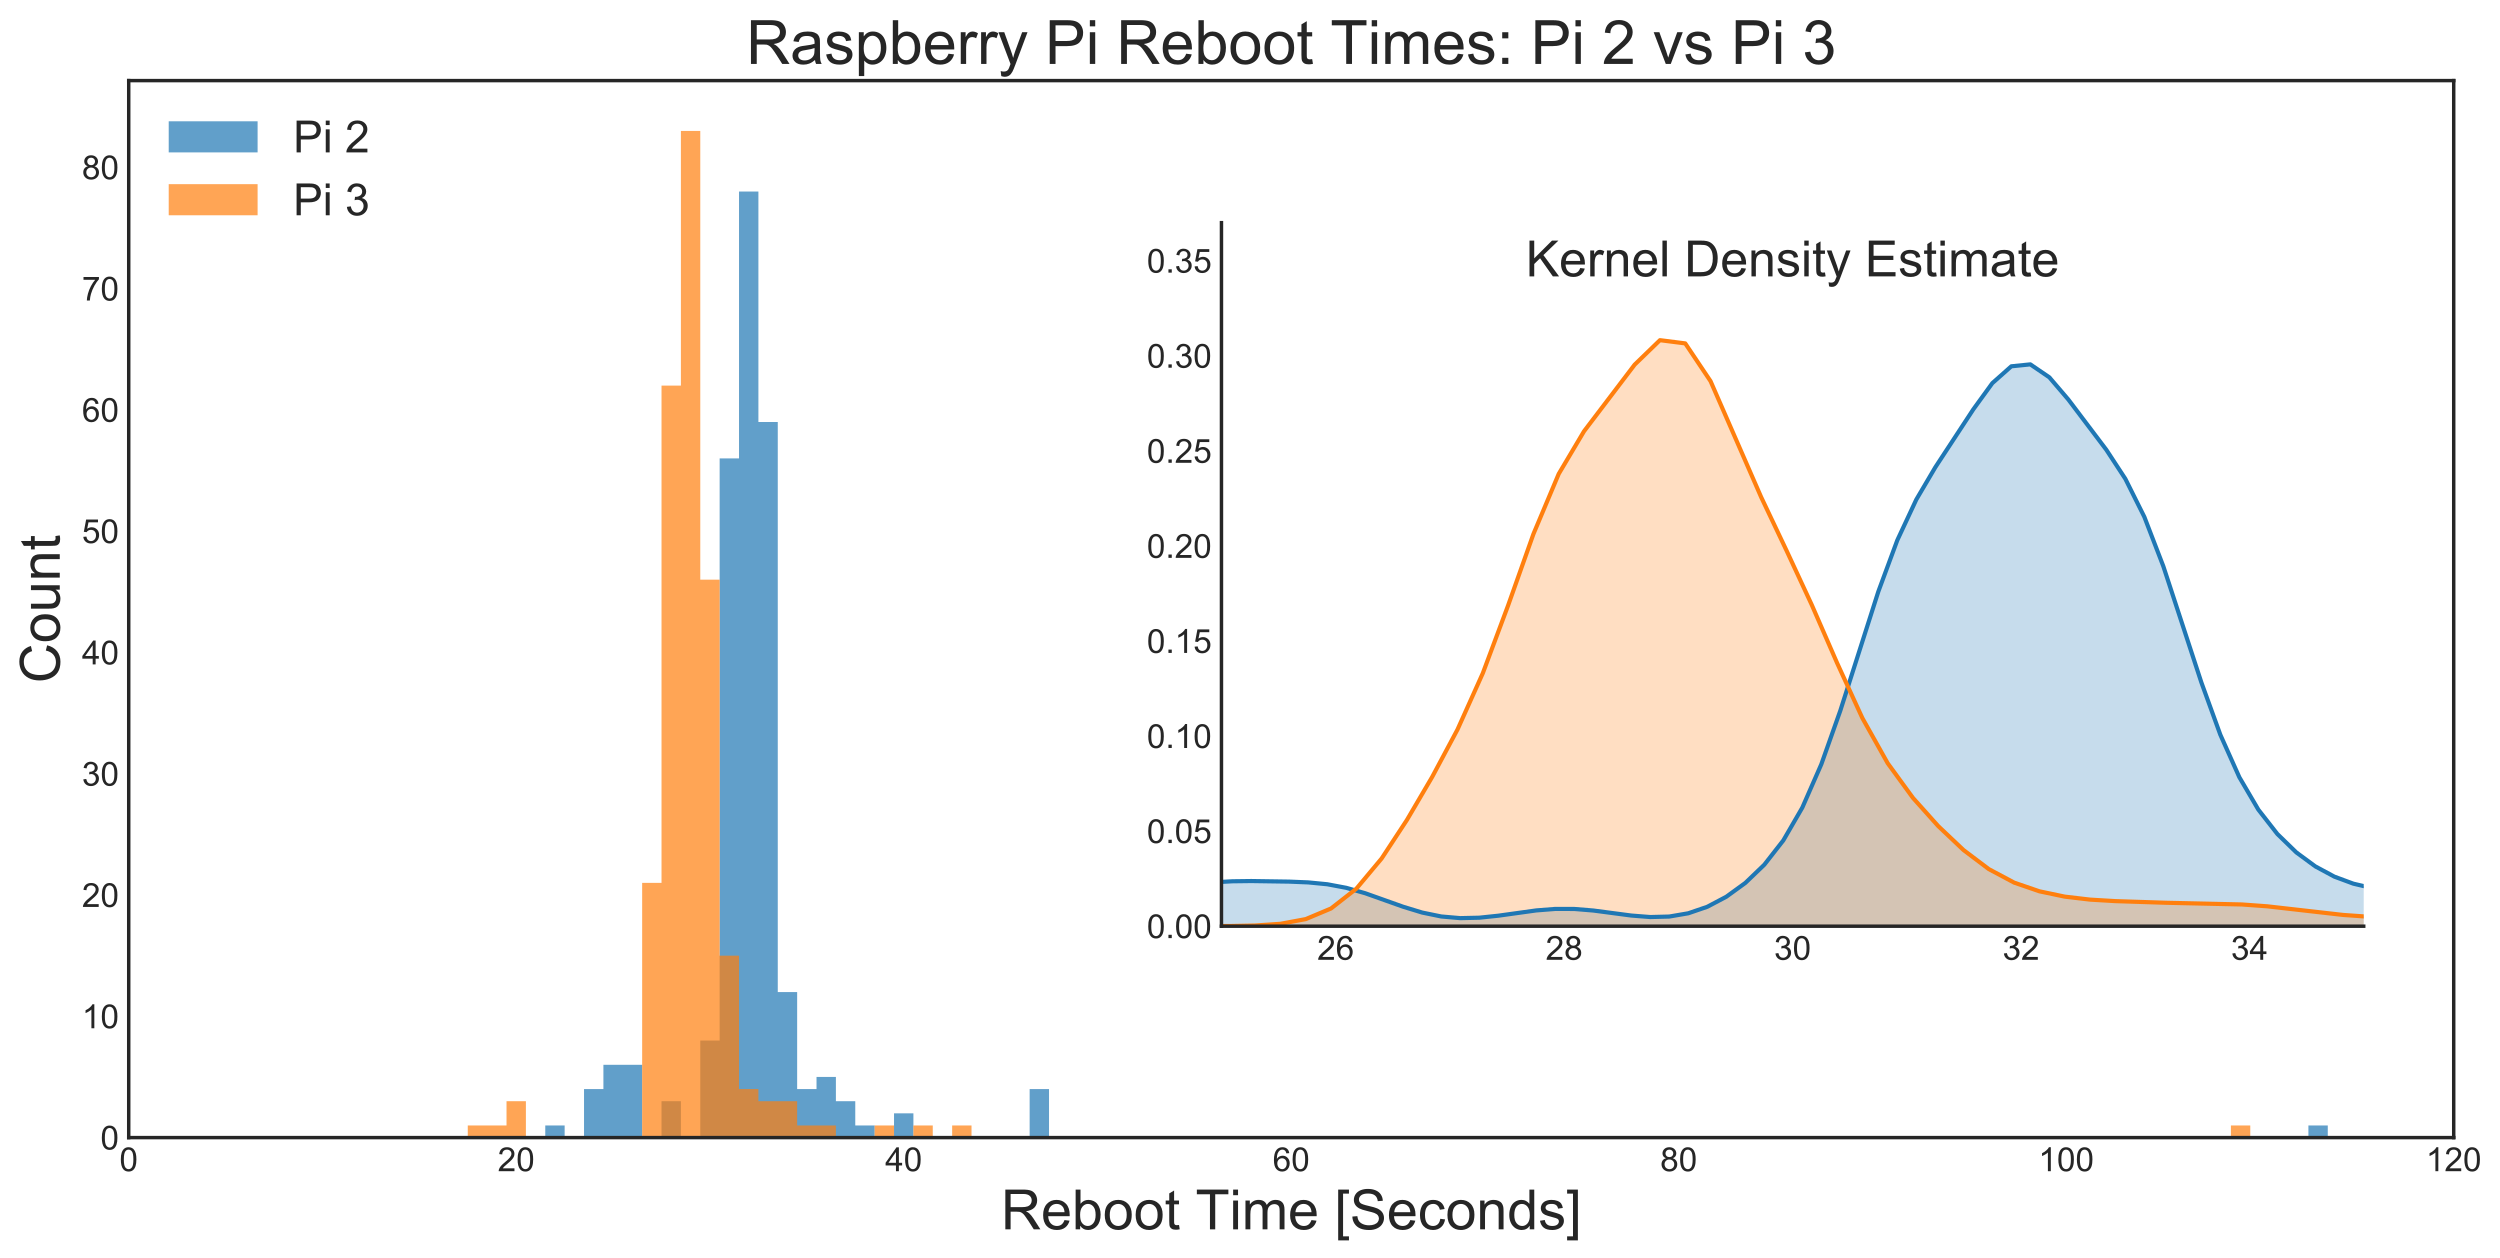 <?xml version="1.0" encoding="utf-8" standalone="no"?>
<!DOCTYPE svg PUBLIC "-//W3C//DTD SVG 1.1//EN"
  "http://www.w3.org/Graphics/SVG/1.1/DTD/svg11.dtd">
<!-- Created with matplotlib (http://matplotlib.org/) -->
<svg height="453pt" version="1.1" viewBox="0 0 900 453" width="900pt" xmlns="http://www.w3.org/2000/svg" xmlns:xlink="http://www.w3.org/1999/xlink">
 <defs>
  <style type="text/css">
*{stroke-linecap:butt;stroke-linejoin:round;}
  </style>
 </defs>
 <g id="figure_1">
  <g id="patch_1">
   <path d="M 0 453.741 
L 900.547 453.741 
L 900.547 0 
L 0 0 
z
" style="fill:#ffffff;"/>
  </g>
  <g id="axes_1">
   <g id="patch_2">
    <path d="M 46.337 409.533 
L 883.337 409.533 
L 883.337 29.012 
L 46.337 29.012 
z
" style="fill:#ffffff;"/>
   </g>
   <g id="matplotlib.axis_1">
    <g id="xtick_1">
     <g id="line2d_1"/>
     <g id="text_1">
      <!-- 0 -->
      <defs>
       <path d="M 4.156 35.297 
Q 4.156 48 6.766 55.734 
Q 9.375 63.484 14.516 67.672 
Q 19.672 71.875 27.484 71.875 
Q 33.25 71.875 37.594 69.547 
Q 41.938 67.234 44.766 62.859 
Q 47.609 58.5 49.219 52.219 
Q 50.828 45.953 50.828 35.297 
Q 50.828 22.703 48.234 14.969 
Q 45.656 7.234 40.5 3 
Q 35.359 -1.219 27.484 -1.219 
Q 17.141 -1.219 11.234 6.203 
Q 4.156 15.141 4.156 35.297 
z
M 13.188 35.297 
Q 13.188 17.672 17.312 11.828 
Q 21.438 6 27.484 6 
Q 33.547 6 37.672 11.859 
Q 41.797 17.719 41.797 35.297 
Q 41.797 52.984 37.672 58.781 
Q 33.547 64.594 27.391 64.594 
Q 21.344 64.594 17.719 59.469 
Q 13.188 52.938 13.188 35.297 
z
" id="ArialMT-30"/>
      </defs>
      <g style="fill:#262626;" transform="translate(43 421.622)scale(0.12 -0.12)">
       <use xlink:href="#ArialMT-30"/>
      </g>
     </g>
    </g>
    <g id="xtick_2">
     <g id="line2d_2"/>
     <g id="text_2">
      <!-- 20 -->
      <defs>
       <path d="M 50.344 8.453 
L 50.344 0 
L 3.031 0 
Q 2.938 3.172 4.047 6.109 
Q 5.859 10.938 9.828 15.625 
Q 13.812 20.312 21.344 26.469 
Q 33.016 36.031 37.109 41.625 
Q 41.219 47.219 41.219 52.203 
Q 41.219 57.422 37.469 61 
Q 33.734 64.594 27.734 64.594 
Q 21.391 64.594 17.578 60.781 
Q 13.766 56.984 13.719 50.25 
L 4.688 51.172 
Q 5.609 61.281 11.656 66.578 
Q 17.719 71.875 27.938 71.875 
Q 38.234 71.875 44.234 66.156 
Q 50.25 60.453 50.25 52 
Q 50.25 47.703 48.484 43.547 
Q 46.734 39.406 42.656 34.812 
Q 38.578 30.219 29.109 22.219 
Q 21.188 15.578 18.938 13.203 
Q 16.703 10.844 15.234 8.453 
z
" id="ArialMT-32"/>
      </defs>
      <g style="fill:#262626;" transform="translate(179.164 421.622)scale(0.12 -0.12)">
       <use xlink:href="#ArialMT-32"/>
       <use x="55.615" xlink:href="#ArialMT-30"/>
      </g>
     </g>
    </g>
    <g id="xtick_3">
     <g id="line2d_3"/>
     <g id="text_3">
      <!-- 40 -->
      <defs>
       <path d="M 32.328 0 
L 32.328 17.141 
L 1.266 17.141 
L 1.266 25.203 
L 33.938 71.578 
L 41.109 71.578 
L 41.109 25.203 
L 50.781 25.203 
L 50.781 17.141 
L 41.109 17.141 
L 41.109 0 
z
M 32.328 25.203 
L 32.328 57.469 
L 9.906 25.203 
z
" id="ArialMT-34"/>
      </defs>
      <g style="fill:#262626;" transform="translate(318.664 421.622)scale(0.12 -0.12)">
       <use xlink:href="#ArialMT-34"/>
       <use x="55.615" xlink:href="#ArialMT-30"/>
      </g>
     </g>
    </g>
    <g id="xtick_4">
     <g id="line2d_4"/>
     <g id="text_4">
      <!-- 60 -->
      <defs>
       <path d="M 49.75 54.047 
L 41.016 53.375 
Q 39.844 58.547 37.703 60.891 
Q 34.125 64.656 28.906 64.656 
Q 24.703 64.656 21.531 62.312 
Q 17.391 59.281 14.984 53.469 
Q 12.594 47.656 12.5 36.922 
Q 15.672 41.75 20.266 44.094 
Q 24.859 46.438 29.891 46.438 
Q 38.672 46.438 44.844 39.969 
Q 51.031 33.5 51.031 23.25 
Q 51.031 16.5 48.125 10.719 
Q 45.219 4.938 40.141 1.859 
Q 35.062 -1.219 28.609 -1.219 
Q 17.625 -1.219 10.688 6.859 
Q 3.766 14.938 3.766 33.5 
Q 3.766 54.25 11.422 63.672 
Q 18.109 71.875 29.438 71.875 
Q 37.891 71.875 43.281 67.141 
Q 48.688 62.406 49.75 54.047 
z
M 13.875 23.188 
Q 13.875 18.656 15.797 14.5 
Q 17.719 10.359 21.188 8.172 
Q 24.656 6 28.469 6 
Q 34.031 6 38.031 10.484 
Q 42.047 14.984 42.047 22.703 
Q 42.047 30.125 38.078 34.391 
Q 34.125 38.672 28.125 38.672 
Q 22.172 38.672 18.016 34.391 
Q 13.875 30.125 13.875 23.188 
z
" id="ArialMT-36"/>
      </defs>
      <g style="fill:#262626;" transform="translate(458.164 421.622)scale(0.12 -0.12)">
       <use xlink:href="#ArialMT-36"/>
       <use x="55.615" xlink:href="#ArialMT-30"/>
      </g>
     </g>
    </g>
    <g id="xtick_5">
     <g id="line2d_5"/>
     <g id="text_5">
      <!-- 80 -->
      <defs>
       <path d="M 17.672 38.812 
Q 12.203 40.828 9.562 44.531 
Q 6.938 48.25 6.938 53.422 
Q 6.938 61.234 12.547 66.547 
Q 18.172 71.875 27.484 71.875 
Q 36.859 71.875 42.578 66.422 
Q 48.297 60.984 48.297 53.172 
Q 48.297 48.188 45.672 44.5 
Q 43.062 40.828 37.75 38.812 
Q 44.344 36.672 47.781 31.875 
Q 51.219 27.094 51.219 20.453 
Q 51.219 11.281 44.719 5.031 
Q 38.234 -1.219 27.641 -1.219 
Q 17.047 -1.219 10.547 5.047 
Q 4.047 11.328 4.047 20.703 
Q 4.047 27.688 7.594 32.391 
Q 11.141 37.109 17.672 38.812 
z
M 15.922 53.719 
Q 15.922 48.641 19.188 45.406 
Q 22.469 42.188 27.688 42.188 
Q 32.766 42.188 36.016 45.375 
Q 39.266 48.578 39.266 53.219 
Q 39.266 58.062 35.906 61.359 
Q 32.562 64.656 27.594 64.656 
Q 22.562 64.656 19.234 61.422 
Q 15.922 58.203 15.922 53.719 
z
M 13.094 20.656 
Q 13.094 16.891 14.875 13.375 
Q 16.656 9.859 20.172 7.922 
Q 23.688 6 27.734 6 
Q 34.031 6 38.125 10.047 
Q 42.234 14.109 42.234 20.359 
Q 42.234 26.703 38.016 30.859 
Q 33.797 35.016 27.438 35.016 
Q 21.234 35.016 17.156 30.906 
Q 13.094 26.812 13.094 20.656 
z
" id="ArialMT-38"/>
      </defs>
      <g style="fill:#262626;" transform="translate(597.664 421.622)scale(0.12 -0.12)">
       <use xlink:href="#ArialMT-38"/>
       <use x="55.615" xlink:href="#ArialMT-30"/>
      </g>
     </g>
    </g>
    <g id="xtick_6">
     <g id="line2d_6"/>
     <g id="text_6">
      <!-- 100 -->
      <defs>
       <path d="M 37.25 0 
L 28.469 0 
L 28.469 56 
Q 25.297 52.984 20.141 49.953 
Q 14.984 46.922 10.891 45.406 
L 10.891 53.906 
Q 18.266 57.375 23.781 62.297 
Q 29.297 67.234 31.594 71.875 
L 37.25 71.875 
z
" id="ArialMT-31"/>
      </defs>
      <g style="fill:#262626;" transform="translate(733.827 421.622)scale(0.12 -0.12)">
       <use xlink:href="#ArialMT-31"/>
       <use x="55.615" xlink:href="#ArialMT-30"/>
       <use x="111.23" xlink:href="#ArialMT-30"/>
      </g>
     </g>
    </g>
    <g id="xtick_7">
     <g id="line2d_7"/>
     <g id="text_7">
      <!-- 120 -->
      <g style="fill:#262626;" transform="translate(873.327 421.622)scale(0.12 -0.12)">
       <use xlink:href="#ArialMT-31"/>
       <use x="55.615" xlink:href="#ArialMT-32"/>
       <use x="111.23" xlink:href="#ArialMT-30"/>
      </g>
     </g>
    </g>
    <g id="text_8">
     <!-- Reboot Time [Seconds] -->
     <defs>
      <path d="M 7.859 0 
L 7.859 71.578 
L 39.594 71.578 
Q 49.172 71.578 54.141 69.641 
Q 59.125 67.719 62.109 62.828 
Q 65.094 57.953 65.094 52.047 
Q 65.094 44.438 60.156 39.203 
Q 55.219 33.984 44.922 32.562 
Q 48.688 30.766 50.641 29 
Q 54.781 25.203 58.5 19.484 
L 70.953 0 
L 59.031 0 
L 49.562 14.891 
Q 45.406 21.344 42.719 24.75 
Q 40.047 28.172 37.922 29.531 
Q 35.797 30.906 33.594 31.453 
Q 31.984 31.781 28.328 31.781 
L 17.328 31.781 
L 17.328 0 
z
M 17.328 39.984 
L 37.703 39.984 
Q 44.188 39.984 47.844 41.328 
Q 51.516 42.672 53.422 45.625 
Q 55.328 48.578 55.328 52.047 
Q 55.328 57.125 51.641 60.391 
Q 47.953 63.672 39.984 63.672 
L 17.328 63.672 
z
" id="ArialMT-52"/>
      <path d="M 42.094 16.703 
L 51.172 15.578 
Q 49.031 7.625 43.219 3.219 
Q 37.406 -1.172 28.375 -1.172 
Q 17 -1.172 10.328 5.828 
Q 3.656 12.844 3.656 25.484 
Q 3.656 38.578 10.391 45.797 
Q 17.141 53.031 27.875 53.031 
Q 38.281 53.031 44.875 45.953 
Q 51.469 38.875 51.469 26.031 
Q 51.469 25.25 51.422 23.688 
L 12.75 23.688 
Q 13.234 15.141 17.578 10.594 
Q 21.922 6.062 28.422 6.062 
Q 33.25 6.062 36.672 8.594 
Q 40.094 11.141 42.094 16.703 
z
M 13.234 30.906 
L 42.188 30.906 
Q 41.609 37.453 38.875 40.719 
Q 34.672 45.797 27.984 45.797 
Q 21.922 45.797 17.797 41.75 
Q 13.672 37.703 13.234 30.906 
z
" id="ArialMT-65"/>
      <path d="M 14.703 0 
L 6.547 0 
L 6.547 71.578 
L 15.328 71.578 
L 15.328 46.047 
Q 20.906 53.031 29.547 53.031 
Q 34.328 53.031 38.594 51.094 
Q 42.875 49.172 45.625 45.672 
Q 48.391 42.188 49.953 37.25 
Q 51.516 32.328 51.516 26.703 
Q 51.516 13.375 44.922 6.094 
Q 38.328 -1.172 29.109 -1.172 
Q 19.922 -1.172 14.703 6.5 
z
M 14.594 26.312 
Q 14.594 17 17.141 12.844 
Q 21.297 6.062 28.375 6.062 
Q 34.125 6.062 38.328 11.062 
Q 42.531 16.062 42.531 25.984 
Q 42.531 36.141 38.5 40.969 
Q 34.469 45.797 28.766 45.797 
Q 23 45.797 18.797 40.797 
Q 14.594 35.797 14.594 26.312 
z
" id="ArialMT-62"/>
      <path d="M 3.328 25.922 
Q 3.328 40.328 11.328 47.266 
Q 18.016 53.031 27.641 53.031 
Q 38.328 53.031 45.109 46.016 
Q 51.906 39.016 51.906 26.656 
Q 51.906 16.656 48.906 10.906 
Q 45.906 5.172 40.156 2 
Q 34.422 -1.172 27.641 -1.172 
Q 16.75 -1.172 10.031 5.812 
Q 3.328 12.797 3.328 25.922 
z
M 12.359 25.922 
Q 12.359 15.969 16.703 11.016 
Q 21.047 6.062 27.641 6.062 
Q 34.188 6.062 38.531 11.031 
Q 42.875 16.016 42.875 26.219 
Q 42.875 35.844 38.5 40.797 
Q 34.125 45.75 27.641 45.75 
Q 21.047 45.75 16.703 40.812 
Q 12.359 35.891 12.359 25.922 
z
" id="ArialMT-6f"/>
      <path d="M 25.781 7.859 
L 27.047 0.094 
Q 23.344 -0.688 20.406 -0.688 
Q 15.625 -0.688 12.984 0.828 
Q 10.359 2.344 9.281 4.812 
Q 8.203 7.281 8.203 15.188 
L 8.203 45.016 
L 1.766 45.016 
L 1.766 51.859 
L 8.203 51.859 
L 8.203 64.703 
L 16.938 69.969 
L 16.938 51.859 
L 25.781 51.859 
L 25.781 45.016 
L 16.938 45.016 
L 16.938 14.703 
Q 16.938 10.938 17.406 9.859 
Q 17.875 8.797 18.922 8.156 
Q 19.969 7.516 21.922 7.516 
Q 23.391 7.516 25.781 7.859 
z
" id="ArialMT-74"/>
      <path id="ArialMT-20"/>
      <path d="M 25.922 0 
L 25.922 63.141 
L 2.344 63.141 
L 2.344 71.578 
L 59.078 71.578 
L 59.078 63.141 
L 35.406 63.141 
L 35.406 0 
z
" id="ArialMT-54"/>
      <path d="M 6.641 61.469 
L 6.641 71.578 
L 15.438 71.578 
L 15.438 61.469 
z
M 6.641 0 
L 6.641 51.859 
L 15.438 51.859 
L 15.438 0 
z
" id="ArialMT-69"/>
      <path d="M 6.594 0 
L 6.594 51.859 
L 14.453 51.859 
L 14.453 44.578 
Q 16.891 48.391 20.938 50.703 
Q 25 53.031 30.172 53.031 
Q 35.938 53.031 39.625 50.641 
Q 43.312 48.25 44.828 43.953 
Q 50.984 53.031 60.844 53.031 
Q 68.562 53.031 72.703 48.75 
Q 76.859 44.484 76.859 35.594 
L 76.859 0 
L 68.109 0 
L 68.109 32.672 
Q 68.109 37.938 67.25 40.25 
Q 66.406 42.578 64.156 43.984 
Q 61.922 45.406 58.891 45.406 
Q 53.422 45.406 49.797 41.766 
Q 46.188 38.141 46.188 30.125 
L 46.188 0 
L 37.406 0 
L 37.406 33.688 
Q 37.406 39.547 35.25 42.469 
Q 33.109 45.406 28.219 45.406 
Q 24.516 45.406 21.359 43.453 
Q 18.219 41.5 16.797 37.734 
Q 15.375 33.984 15.375 26.906 
L 15.375 0 
z
" id="ArialMT-6d"/>
      <path d="M 6.781 -19.875 
L 6.781 71.578 
L 26.172 71.578 
L 26.172 64.312 
L 15.578 64.312 
L 15.578 -12.594 
L 26.172 -12.594 
L 26.172 -19.875 
z
" id="ArialMT-5b"/>
      <path d="M 4.5 23 
L 13.422 23.781 
Q 14.062 18.406 16.375 14.969 
Q 18.703 11.531 23.578 9.406 
Q 28.469 7.281 34.578 7.281 
Q 39.984 7.281 44.141 8.891 
Q 48.297 10.5 50.312 13.297 
Q 52.344 16.109 52.344 19.438 
Q 52.344 22.797 50.391 25.312 
Q 48.438 27.828 43.953 29.547 
Q 41.062 30.672 31.203 33.031 
Q 21.344 35.406 17.391 37.5 
Q 12.25 40.188 9.734 44.156 
Q 7.234 48.141 7.234 53.078 
Q 7.234 58.5 10.297 63.203 
Q 13.375 67.922 19.281 70.359 
Q 25.203 72.797 32.422 72.797 
Q 40.375 72.797 46.453 70.234 
Q 52.547 67.672 55.812 62.688 
Q 59.078 57.719 59.328 51.422 
L 50.25 50.734 
Q 49.516 57.516 45.281 60.984 
Q 41.062 64.453 32.812 64.453 
Q 24.219 64.453 20.281 61.297 
Q 16.359 58.156 16.359 53.719 
Q 16.359 49.859 19.141 47.359 
Q 21.875 44.875 33.422 42.266 
Q 44.969 39.656 49.266 37.703 
Q 55.516 34.812 58.484 30.391 
Q 61.469 25.984 61.469 20.219 
Q 61.469 14.5 58.203 9.438 
Q 54.938 4.391 48.797 1.578 
Q 42.672 -1.219 35.016 -1.219 
Q 25.297 -1.219 18.719 1.609 
Q 12.156 4.438 8.422 10.125 
Q 4.688 15.828 4.5 23 
z
" id="ArialMT-53"/>
      <path d="M 40.438 19 
L 49.078 17.875 
Q 47.656 8.938 41.812 3.875 
Q 35.984 -1.172 27.484 -1.172 
Q 16.844 -1.172 10.375 5.781 
Q 3.906 12.75 3.906 25.734 
Q 3.906 34.125 6.688 40.422 
Q 9.469 46.734 15.156 49.875 
Q 20.844 53.031 27.547 53.031 
Q 35.984 53.031 41.359 48.75 
Q 46.734 44.484 48.25 36.625 
L 39.703 35.297 
Q 38.484 40.531 35.375 43.156 
Q 32.281 45.797 27.875 45.797 
Q 21.234 45.797 17.078 41.031 
Q 12.938 36.281 12.938 25.984 
Q 12.938 15.531 16.938 10.797 
Q 20.953 6.062 27.391 6.062 
Q 32.562 6.062 36.031 9.234 
Q 39.5 12.406 40.438 19 
z
" id="ArialMT-63"/>
      <path d="M 6.594 0 
L 6.594 51.859 
L 14.5 51.859 
L 14.5 44.484 
Q 20.219 53.031 31 53.031 
Q 35.688 53.031 39.625 51.344 
Q 43.562 49.656 45.516 46.922 
Q 47.469 44.188 48.25 40.438 
Q 48.734 37.984 48.734 31.891 
L 48.734 0 
L 39.938 0 
L 39.938 31.547 
Q 39.938 36.922 38.906 39.578 
Q 37.891 42.234 35.281 43.812 
Q 32.672 45.406 29.156 45.406 
Q 23.531 45.406 19.453 41.844 
Q 15.375 38.281 15.375 28.328 
L 15.375 0 
z
" id="ArialMT-6e"/>
      <path d="M 40.234 0 
L 40.234 6.547 
Q 35.297 -1.172 25.734 -1.172 
Q 19.531 -1.172 14.328 2.25 
Q 9.125 5.672 6.266 11.797 
Q 3.422 17.922 3.422 25.875 
Q 3.422 33.641 6 39.969 
Q 8.594 46.297 13.766 49.656 
Q 18.953 53.031 25.344 53.031 
Q 30.031 53.031 33.688 51.047 
Q 37.359 49.078 39.656 45.906 
L 39.656 71.578 
L 48.391 71.578 
L 48.391 0 
z
M 12.453 25.875 
Q 12.453 15.922 16.641 10.984 
Q 20.844 6.062 26.562 6.062 
Q 32.328 6.062 36.344 10.766 
Q 40.375 15.484 40.375 25.141 
Q 40.375 35.797 36.266 40.766 
Q 32.172 45.75 26.172 45.75 
Q 20.312 45.75 16.375 40.969 
Q 12.453 36.188 12.453 25.875 
z
" id="ArialMT-64"/>
      <path d="M 3.078 15.484 
L 11.766 16.844 
Q 12.5 11.625 15.844 8.844 
Q 19.188 6.062 25.203 6.062 
Q 31.25 6.062 34.172 8.516 
Q 37.109 10.984 37.109 14.312 
Q 37.109 17.281 34.516 19 
Q 32.719 20.172 25.531 21.969 
Q 15.875 24.422 12.141 26.203 
Q 8.406 27.984 6.469 31.125 
Q 4.547 34.281 4.547 38.094 
Q 4.547 41.547 6.125 44.5 
Q 7.719 47.469 10.453 49.422 
Q 12.5 50.922 16.031 51.969 
Q 19.578 53.031 23.641 53.031 
Q 29.734 53.031 34.344 51.266 
Q 38.969 49.516 41.156 46.5 
Q 43.359 43.5 44.188 38.484 
L 35.594 37.312 
Q 35.016 41.312 32.203 43.547 
Q 29.391 45.797 24.266 45.797 
Q 18.219 45.797 15.625 43.797 
Q 13.031 41.797 13.031 39.109 
Q 13.031 37.406 14.109 36.031 
Q 15.188 34.625 17.484 33.688 
Q 18.797 33.203 25.25 31.453 
Q 34.578 28.953 38.25 27.359 
Q 41.938 25.781 44.031 22.75 
Q 46.141 19.734 46.141 15.234 
Q 46.141 10.844 43.578 6.953 
Q 41.016 3.078 36.172 0.953 
Q 31.344 -1.172 25.25 -1.172 
Q 15.141 -1.172 9.844 3.031 
Q 4.547 7.234 3.078 15.484 
z
" id="ArialMT-73"/>
      <path d="M 21.297 -19.875 
L 1.906 -19.875 
L 1.906 -12.594 
L 12.5 -12.594 
L 12.5 64.312 
L 1.906 64.312 
L 1.906 71.578 
L 21.297 71.578 
z
" id="ArialMT-5d"/>
     </defs>
     <g style="fill:#262626;" transform="translate(360.353 442.566)scale(0.2 -0.2)">
      <use xlink:href="#ArialMT-52"/>
      <use x="72.217" xlink:href="#ArialMT-65"/>
      <use x="127.832" xlink:href="#ArialMT-62"/>
      <use x="183.447" xlink:href="#ArialMT-6f"/>
      <use x="239.062" xlink:href="#ArialMT-6f"/>
      <use x="294.678" xlink:href="#ArialMT-74"/>
      <use x="322.461" xlink:href="#ArialMT-20"/>
      <use x="350.229" xlink:href="#ArialMT-54"/>
      <use x="411.266" xlink:href="#ArialMT-69"/>
      <use x="433.482" xlink:href="#ArialMT-6d"/>
      <use x="516.783" xlink:href="#ArialMT-65"/>
      <use x="572.398" xlink:href="#ArialMT-20"/>
      <use x="600.182" xlink:href="#ArialMT-5b"/>
      <use x="627.965" xlink:href="#ArialMT-53"/>
      <use x="694.664" xlink:href="#ArialMT-65"/>
      <use x="750.279" xlink:href="#ArialMT-63"/>
      <use x="800.279" xlink:href="#ArialMT-6f"/>
      <use x="855.895" xlink:href="#ArialMT-6e"/>
      <use x="911.51" xlink:href="#ArialMT-64"/>
      <use x="967.125" xlink:href="#ArialMT-73"/>
      <use x="1017.125" xlink:href="#ArialMT-5d"/>
     </g>
    </g>
   </g>
   <g id="matplotlib.axis_2">
    <g id="ytick_1">
     <g id="line2d_8"/>
     <g id="text_9">
      <!-- 0 -->
      <g style="fill:#262626;" transform="translate(36.164 413.827)scale(0.12 -0.12)">
       <use xlink:href="#ArialMT-30"/>
      </g>
     </g>
    </g>
    <g id="ytick_2">
     <g id="line2d_9"/>
     <g id="text_10">
      <!-- 10 -->
      <g style="fill:#262626;" transform="translate(29.491 370.165)scale(0.12 -0.12)">
       <use xlink:href="#ArialMT-31"/>
       <use x="55.615" xlink:href="#ArialMT-30"/>
      </g>
     </g>
    </g>
    <g id="ytick_3">
     <g id="line2d_10"/>
     <g id="text_11">
      <!-- 20 -->
      <g style="fill:#262626;" transform="translate(29.491 326.502)scale(0.12 -0.12)">
       <use xlink:href="#ArialMT-32"/>
       <use x="55.615" xlink:href="#ArialMT-30"/>
      </g>
     </g>
    </g>
    <g id="ytick_4">
     <g id="line2d_11"/>
     <g id="text_12">
      <!-- 30 -->
      <defs>
       <path d="M 4.203 18.891 
L 12.984 20.062 
Q 14.5 12.594 18.141 9.297 
Q 21.781 6 27 6 
Q 33.203 6 37.469 10.297 
Q 41.75 14.594 41.75 20.953 
Q 41.75 27 37.797 30.922 
Q 33.844 34.859 27.734 34.859 
Q 25.25 34.859 21.531 33.891 
L 22.516 41.609 
Q 23.391 41.5 23.922 41.5 
Q 29.547 41.5 34.031 44.422 
Q 38.531 47.359 38.531 53.469 
Q 38.531 58.297 35.25 61.469 
Q 31.984 64.656 26.812 64.656 
Q 21.688 64.656 18.266 61.422 
Q 14.844 58.203 13.875 51.766 
L 5.078 53.328 
Q 6.688 62.156 12.391 67.016 
Q 18.109 71.875 26.609 71.875 
Q 32.469 71.875 37.391 69.359 
Q 42.328 66.844 44.938 62.5 
Q 47.562 58.156 47.562 53.266 
Q 47.562 48.641 45.062 44.828 
Q 42.578 41.016 37.703 38.766 
Q 44.047 37.312 47.562 32.688 
Q 51.078 28.078 51.078 21.141 
Q 51.078 11.766 44.234 5.25 
Q 37.406 -1.266 26.953 -1.266 
Q 17.531 -1.266 11.297 4.344 
Q 5.078 9.969 4.203 18.891 
z
" id="ArialMT-33"/>
      </defs>
      <g style="fill:#262626;" transform="translate(29.491 282.839)scale(0.12 -0.12)">
       <use xlink:href="#ArialMT-33"/>
       <use x="55.615" xlink:href="#ArialMT-30"/>
      </g>
     </g>
    </g>
    <g id="ytick_5">
     <g id="line2d_12"/>
     <g id="text_13">
      <!-- 40 -->
      <g style="fill:#262626;" transform="translate(29.491 239.177)scale(0.12 -0.12)">
       <use xlink:href="#ArialMT-34"/>
       <use x="55.615" xlink:href="#ArialMT-30"/>
      </g>
     </g>
    </g>
    <g id="ytick_6">
     <g id="line2d_13"/>
     <g id="text_14">
      <!-- 50 -->
      <defs>
       <path d="M 4.156 18.75 
L 13.375 19.531 
Q 14.406 12.797 18.141 9.391 
Q 21.875 6 27.156 6 
Q 33.5 6 37.891 10.781 
Q 42.281 15.578 42.281 23.484 
Q 42.281 31 38.062 35.344 
Q 33.844 39.703 27 39.703 
Q 22.75 39.703 19.328 37.766 
Q 15.922 35.844 13.969 32.766 
L 5.719 33.844 
L 12.641 70.609 
L 48.25 70.609 
L 48.25 62.203 
L 19.672 62.203 
L 15.828 42.969 
Q 22.266 47.469 29.344 47.469 
Q 38.719 47.469 45.156 40.969 
Q 51.609 34.469 51.609 24.266 
Q 51.609 14.547 45.953 7.469 
Q 39.062 -1.219 27.156 -1.219 
Q 17.391 -1.219 11.203 4.25 
Q 5.031 9.719 4.156 18.75 
z
" id="ArialMT-35"/>
      </defs>
      <g style="fill:#262626;" transform="translate(29.491 195.514)scale(0.12 -0.12)">
       <use xlink:href="#ArialMT-35"/>
       <use x="55.615" xlink:href="#ArialMT-30"/>
      </g>
     </g>
    </g>
    <g id="ytick_7">
     <g id="line2d_14"/>
     <g id="text_15">
      <!-- 60 -->
      <g style="fill:#262626;" transform="translate(29.491 151.851)scale(0.12 -0.12)">
       <use xlink:href="#ArialMT-36"/>
       <use x="55.615" xlink:href="#ArialMT-30"/>
      </g>
     </g>
    </g>
    <g id="ytick_8">
     <g id="line2d_15"/>
     <g id="text_16">
      <!-- 70 -->
      <defs>
       <path d="M 4.734 62.203 
L 4.734 70.656 
L 51.078 70.656 
L 51.078 63.812 
Q 44.234 56.547 37.516 44.484 
Q 30.812 32.422 27.156 19.672 
Q 24.516 10.688 23.781 0 
L 14.75 0 
Q 14.891 8.453 18.062 20.406 
Q 21.234 32.375 27.172 43.484 
Q 33.109 54.594 39.797 62.203 
z
" id="ArialMT-37"/>
      </defs>
      <g style="fill:#262626;" transform="translate(29.491 108.189)scale(0.12 -0.12)">
       <use xlink:href="#ArialMT-37"/>
       <use x="55.615" xlink:href="#ArialMT-30"/>
      </g>
     </g>
    </g>
    <g id="ytick_9">
     <g id="line2d_16"/>
     <g id="text_17">
      <!-- 80 -->
      <g style="fill:#262626;" transform="translate(29.491 64.526)scale(0.12 -0.12)">
       <use xlink:href="#ArialMT-38"/>
       <use x="55.615" xlink:href="#ArialMT-30"/>
      </g>
     </g>
    </g>
    <g id="text_18">
     <!-- Count -->
     <defs>
      <path d="M 58.797 25.094 
L 68.266 22.703 
Q 65.281 11.031 57.547 4.906 
Q 49.812 -1.219 38.625 -1.219 
Q 27.047 -1.219 19.797 3.484 
Q 12.547 8.203 8.766 17.141 
Q 4.984 26.078 4.984 36.328 
Q 4.984 47.516 9.25 55.828 
Q 13.531 64.156 21.406 68.469 
Q 29.297 72.797 38.766 72.797 
Q 49.516 72.797 56.828 67.328 
Q 64.156 61.859 67.047 51.953 
L 57.719 49.75 
Q 55.219 57.562 50.484 61.125 
Q 45.75 64.703 38.578 64.703 
Q 30.328 64.703 24.781 60.734 
Q 19.234 56.781 16.984 50.109 
Q 14.75 43.453 14.75 36.375 
Q 14.75 27.25 17.406 20.438 
Q 20.062 13.625 25.672 10.25 
Q 31.297 6.891 37.844 6.891 
Q 45.797 6.891 51.312 11.469 
Q 56.844 16.062 58.797 25.094 
z
" id="ArialMT-43"/>
      <path d="M 40.578 0 
L 40.578 7.625 
Q 34.516 -1.172 24.125 -1.172 
Q 19.531 -1.172 15.547 0.578 
Q 11.578 2.344 9.641 5 
Q 7.719 7.672 6.938 11.531 
Q 6.391 14.109 6.391 19.734 
L 6.391 51.859 
L 15.188 51.859 
L 15.188 23.094 
Q 15.188 16.219 15.719 13.812 
Q 16.547 10.359 19.234 8.375 
Q 21.922 6.391 25.875 6.391 
Q 29.828 6.391 33.297 8.422 
Q 36.766 10.453 38.203 13.938 
Q 39.656 17.438 39.656 24.078 
L 39.656 51.859 
L 48.438 51.859 
L 48.438 0 
z
" id="ArialMT-75"/>
     </defs>
     <g style="fill:#262626;" transform="translate(21.516 245.955)rotate(-90)scale(0.2 -0.2)">
      <use xlink:href="#ArialMT-43"/>
      <use x="72.217" xlink:href="#ArialMT-6f"/>
      <use x="127.832" xlink:href="#ArialMT-75"/>
      <use x="183.447" xlink:href="#ArialMT-6e"/>
      <use x="239.062" xlink:href="#ArialMT-74"/>
     </g>
    </g>
   </g>
   <g id="patch_3">
    <path clip-path="url(#p62eca0325e)" d="M 42.849 409.533 
L 42.849 409.533 
L 49.824 409.533 
L 49.824 409.533 
L 56.799 409.533 
L 56.799 409.533 
L 63.774 409.533 
L 63.774 409.533 
L 70.749 409.533 
L 70.749 409.533 
L 77.724 409.533 
L 77.724 409.533 
L 84.699 409.533 
L 84.699 409.533 
L 91.674 409.533 
L 91.674 409.533 
L 98.649 409.533 
L 98.649 409.533 
L 105.624 409.533 
L 105.624 409.533 
L 112.599 409.533 
L 112.599 409.533 
L 119.574 409.533 
L 119.574 409.533 
L 126.549 409.533 
L 126.549 409.533 
L 133.524 409.533 
L 133.524 409.533 
L 140.499 409.533 
L 140.499 409.533 
L 147.474 409.533 
L 147.474 409.533 
L 154.449 409.533 
L 154.449 409.533 
L 161.424 409.533 
L 161.424 409.533 
L 168.399 409.533 
L 168.399 409.533 
L 175.374 409.533 
L 175.374 409.533 
L 182.349 409.533 
L 182.349 409.533 
L 189.324 409.533 
L 189.324 409.533 
L 196.299 409.533 
L 196.299 405.166 
L 203.274 405.166 
L 203.274 409.533 
L 210.249 409.533 
L 210.249 392.067 
L 217.224 392.067 
L 217.224 383.335 
L 224.199 383.335 
L 224.199 383.335 
L 231.174 383.335 
L 231.174 409.533 
L 238.149 409.533 
L 238.149 396.434 
L 245.124 396.434 
L 245.124 409.533 
L 252.099 409.533 
L 252.099 374.602 
L 259.074 374.602 
L 259.074 165.022 
L 266.049 165.022 
L 266.049 68.964 
L 273.024 68.964 
L 273.024 151.923 
L 279.999 151.923 
L 279.999 357.137 
L 286.974 357.137 
L 286.974 392.067 
L 293.949 392.067 
L 293.949 387.701 
L 300.924 387.701 
L 300.924 396.434 
L 307.899 396.434 
L 307.899 405.166 
L 314.874 405.166 
L 314.874 409.533 
L 321.849 409.533 
L 321.849 400.8 
L 328.824 400.8 
L 328.824 409.533 
L 335.799 409.533 
L 335.799 409.533 
L 342.774 409.533 
L 342.774 409.533 
L 349.749 409.533 
L 349.749 409.533 
L 356.724 409.533 
L 356.724 409.533 
L 363.699 409.533 
L 363.699 409.533 
L 370.674 409.533 
L 370.674 392.067 
L 377.649 392.067 
L 377.649 409.533 
L 384.624 409.533 
L 384.624 409.533 
L 391.599 409.533 
L 391.599 409.533 
L 398.574 409.533 
L 398.574 409.533 
L 405.549 409.533 
L 405.549 409.533 
L 412.524 409.533 
L 412.524 409.533 
L 419.499 409.533 
L 419.499 409.533 
L 426.474 409.533 
L 426.474 409.533 
L 433.449 409.533 
L 433.449 409.533 
L 440.424 409.533 
L 440.424 409.533 
L 447.399 409.533 
L 447.399 409.533 
L 454.374 409.533 
L 454.374 409.533 
L 461.349 409.533 
L 461.349 409.533 
L 468.324 409.533 
L 468.324 409.533 
L 475.299 409.533 
L 475.299 409.533 
L 482.274 409.533 
L 482.274 409.533 
L 489.249 409.533 
L 489.249 409.533 
L 496.224 409.533 
L 496.224 409.533 
L 503.199 409.533 
L 503.199 409.533 
L 510.174 409.533 
L 510.174 409.533 
L 517.149 409.533 
L 517.149 409.533 
L 524.124 409.533 
L 524.124 409.533 
L 531.099 409.533 
L 531.099 409.533 
L 538.074 409.533 
L 538.074 409.533 
L 545.049 409.533 
L 545.049 409.533 
L 552.024 409.533 
L 552.024 409.533 
L 558.999 409.533 
L 558.999 409.533 
L 565.974 409.533 
L 565.974 409.533 
L 572.949 409.533 
L 572.949 409.533 
L 579.924 409.533 
L 579.924 409.533 
L 586.899 409.533 
L 586.899 409.533 
L 593.874 409.533 
L 593.874 409.533 
L 600.849 409.533 
L 600.849 409.533 
L 607.824 409.533 
L 607.824 409.533 
L 614.799 409.533 
L 614.799 409.533 
L 621.774 409.533 
L 621.774 409.533 
L 628.749 409.533 
L 628.749 409.533 
L 635.724 409.533 
L 635.724 409.533 
L 642.699 409.533 
L 642.699 409.533 
L 649.674 409.533 
L 649.674 409.533 
L 656.649 409.533 
L 656.649 409.533 
L 663.624 409.533 
L 663.624 409.533 
L 670.599 409.533 
L 670.599 409.533 
L 677.574 409.533 
L 677.574 409.533 
L 684.549 409.533 
L 684.549 409.533 
L 691.524 409.533 
L 691.524 409.533 
L 698.499 409.533 
L 698.499 409.533 
L 705.474 409.533 
L 705.474 409.533 
L 712.449 409.533 
L 712.449 409.533 
L 719.424 409.533 
L 719.424 409.533 
L 726.399 409.533 
L 726.399 409.533 
L 733.374 409.533 
L 733.374 409.533 
L 740.349 409.533 
L 740.349 409.533 
L 747.324 409.533 
L 747.324 409.533 
L 754.299 409.533 
L 754.299 409.533 
L 761.274 409.533 
L 761.274 409.533 
L 768.249 409.533 
L 768.249 409.533 
L 775.224 409.533 
L 775.224 409.533 
L 782.199 409.533 
L 782.199 409.533 
L 789.174 409.533 
L 789.174 409.533 
L 796.149 409.533 
L 796.149 409.533 
L 803.124 409.533 
L 803.124 409.533 
L 810.099 409.533 
L 810.099 409.533 
L 817.074 409.533 
L 817.074 409.533 
L 824.049 409.533 
L 824.049 409.533 
L 831.024 409.533 
L 831.024 405.166 
L 837.999 405.166 
L 837.999 409.533 
L 844.974 409.533 
L 844.974 409.533 
L 851.949 409.533 
L 851.949 409.533 
L 858.924 409.533 
L 858.924 409.533 
L 865.899 409.533 
L 865.899 409.533 
L 872.874 409.533 
L 872.874 409.533 
L 865.899 409.533 
L 865.899 409.533 
L 858.924 409.533 
L 858.924 409.533 
L 851.949 409.533 
L 851.949 409.533 
L 844.974 409.533 
L 844.974 409.533 
L 837.999 409.533 
L 837.999 409.533 
L 831.024 409.533 
L 831.024 409.533 
L 824.049 409.533 
L 824.049 409.533 
L 817.074 409.533 
L 817.074 409.533 
L 810.099 409.533 
L 810.099 409.533 
L 803.124 409.533 
L 803.124 409.533 
L 796.149 409.533 
L 796.149 409.533 
L 789.174 409.533 
L 789.174 409.533 
L 782.199 409.533 
L 782.199 409.533 
L 775.224 409.533 
L 775.224 409.533 
L 768.249 409.533 
L 768.249 409.533 
L 761.274 409.533 
L 761.274 409.533 
L 754.299 409.533 
L 754.299 409.533 
L 747.324 409.533 
L 747.324 409.533 
L 740.349 409.533 
L 740.349 409.533 
L 733.374 409.533 
L 733.374 409.533 
L 726.399 409.533 
L 726.399 409.533 
L 719.424 409.533 
L 719.424 409.533 
L 712.449 409.533 
L 712.449 409.533 
L 705.474 409.533 
L 705.474 409.533 
L 698.499 409.533 
L 698.499 409.533 
L 691.524 409.533 
L 691.524 409.533 
L 684.549 409.533 
L 684.549 409.533 
L 677.574 409.533 
L 677.574 409.533 
L 670.599 409.533 
L 670.599 409.533 
L 663.624 409.533 
L 663.624 409.533 
L 656.649 409.533 
L 656.649 409.533 
L 649.674 409.533 
L 649.674 409.533 
L 642.699 409.533 
L 642.699 409.533 
L 635.724 409.533 
L 635.724 409.533 
L 628.749 409.533 
L 628.749 409.533 
L 621.774 409.533 
L 621.774 409.533 
L 614.799 409.533 
L 614.799 409.533 
L 607.824 409.533 
L 607.824 409.533 
L 600.849 409.533 
L 600.849 409.533 
L 593.874 409.533 
L 593.874 409.533 
L 586.899 409.533 
L 586.899 409.533 
L 579.924 409.533 
L 579.924 409.533 
L 572.949 409.533 
L 572.949 409.533 
L 565.974 409.533 
L 565.974 409.533 
L 558.999 409.533 
L 558.999 409.533 
L 552.024 409.533 
L 552.024 409.533 
L 545.049 409.533 
L 545.049 409.533 
L 538.074 409.533 
L 538.074 409.533 
L 531.099 409.533 
L 531.099 409.533 
L 524.124 409.533 
L 524.124 409.533 
L 517.149 409.533 
L 517.149 409.533 
L 510.174 409.533 
L 510.174 409.533 
L 503.199 409.533 
L 503.199 409.533 
L 496.224 409.533 
L 496.224 409.533 
L 489.249 409.533 
L 489.249 409.533 
L 482.274 409.533 
L 482.274 409.533 
L 475.299 409.533 
L 475.299 409.533 
L 468.324 409.533 
L 468.324 409.533 
L 461.349 409.533 
L 461.349 409.533 
L 454.374 409.533 
L 454.374 409.533 
L 447.399 409.533 
L 447.399 409.533 
L 440.424 409.533 
L 440.424 409.533 
L 433.449 409.533 
L 433.449 409.533 
L 426.474 409.533 
L 426.474 409.533 
L 419.499 409.533 
L 419.499 409.533 
L 412.524 409.533 
L 412.524 409.533 
L 405.549 409.533 
L 405.549 409.533 
L 398.574 409.533 
L 398.574 409.533 
L 391.599 409.533 
L 391.599 409.533 
L 384.624 409.533 
L 384.624 409.533 
L 377.649 409.533 
L 377.649 409.533 
L 370.674 409.533 
L 370.674 409.533 
L 363.699 409.533 
L 363.699 409.533 
L 356.724 409.533 
L 356.724 409.533 
L 349.749 409.533 
L 349.749 409.533 
L 342.774 409.533 
L 342.774 409.533 
L 335.799 409.533 
L 335.799 409.533 
L 328.824 409.533 
L 328.824 409.533 
L 321.849 409.533 
L 321.849 409.533 
L 314.874 409.533 
L 314.874 409.533 
L 307.899 409.533 
L 307.899 409.533 
L 300.924 409.533 
L 300.924 409.533 
L 293.949 409.533 
L 293.949 409.533 
L 286.974 409.533 
L 286.974 409.533 
L 279.999 409.533 
L 279.999 409.533 
L 273.024 409.533 
L 273.024 409.533 
L 266.049 409.533 
L 266.049 409.533 
L 259.074 409.533 
L 259.074 409.533 
L 252.099 409.533 
L 252.099 409.533 
L 245.124 409.533 
L 245.124 409.533 
L 238.149 409.533 
L 238.149 409.533 
L 231.174 409.533 
L 231.174 409.533 
L 224.199 409.533 
L 224.199 409.533 
L 217.224 409.533 
L 217.224 409.533 
L 210.249 409.533 
L 210.249 409.533 
L 203.274 409.533 
L 203.274 409.533 
L 196.299 409.533 
L 196.299 409.533 
L 189.324 409.533 
L 189.324 409.533 
L 182.349 409.533 
L 182.349 409.533 
L 175.374 409.533 
L 175.374 409.533 
L 168.399 409.533 
L 168.399 409.533 
L 161.424 409.533 
L 161.424 409.533 
L 154.449 409.533 
L 154.449 409.533 
L 147.474 409.533 
L 147.474 409.533 
L 140.499 409.533 
L 140.499 409.533 
L 133.524 409.533 
L 133.524 409.533 
L 126.549 409.533 
L 126.549 409.533 
L 119.574 409.533 
L 119.574 409.533 
L 112.599 409.533 
L 112.599 409.533 
L 105.624 409.533 
L 105.624 409.533 
L 98.649 409.533 
L 98.649 409.533 
L 91.674 409.533 
L 91.674 409.533 
L 84.699 409.533 
L 84.699 409.533 
L 77.724 409.533 
L 77.724 409.533 
L 70.749 409.533 
L 70.749 409.533 
L 63.774 409.533 
L 63.774 409.533 
L 56.799 409.533 
L 56.799 409.533 
L 49.824 409.533 
L 49.824 409.533 
z
" style="fill:#1f77b4;opacity:0.7;"/>
   </g>
   <g id="patch_4">
    <path clip-path="url(#p62eca0325e)" d="M 42.849 409.533 
L 42.849 409.533 
L 49.824 409.533 
L 49.824 409.533 
L 56.799 409.533 
L 56.799 409.533 
L 63.774 409.533 
L 63.774 409.533 
L 70.749 409.533 
L 70.749 409.533 
L 77.724 409.533 
L 77.724 409.533 
L 84.699 409.533 
L 84.699 409.533 
L 91.674 409.533 
L 91.674 409.533 
L 98.649 409.533 
L 98.649 409.533 
L 105.624 409.533 
L 105.624 409.533 
L 112.599 409.533 
L 112.599 409.533 
L 119.574 409.533 
L 119.574 409.533 
L 126.549 409.533 
L 126.549 409.533 
L 133.524 409.533 
L 133.524 409.533 
L 140.499 409.533 
L 140.499 409.533 
L 147.474 409.533 
L 147.474 409.533 
L 154.449 409.533 
L 154.449 409.533 
L 161.424 409.533 
L 161.424 409.533 
L 168.399 409.533 
L 168.399 405.166 
L 175.374 405.166 
L 175.374 405.166 
L 182.349 405.166 
L 182.349 396.434 
L 189.324 396.434 
L 189.324 409.533 
L 196.299 409.533 
L 196.299 409.533 
L 203.274 409.533 
L 203.274 409.533 
L 210.249 409.533 
L 210.249 409.533 
L 217.224 409.533 
L 217.224 409.533 
L 224.199 409.533 
L 224.199 409.533 
L 231.174 409.533 
L 231.174 317.841 
L 238.149 317.841 
L 238.149 138.824 
L 245.124 138.824 
L 245.124 47.133 
L 252.099 47.133 
L 252.099 208.684 
L 259.074 208.684 
L 259.074 344.039 
L 266.049 344.039 
L 266.049 392.067 
L 273.024 392.067 
L 273.024 396.434 
L 279.999 396.434 
L 279.999 396.434 
L 286.974 396.434 
L 286.974 405.166 
L 293.949 405.166 
L 293.949 405.166 
L 300.924 405.166 
L 300.924 409.533 
L 307.899 409.533 
L 307.899 409.533 
L 314.874 409.533 
L 314.874 405.166 
L 321.849 405.166 
L 321.849 409.533 
L 328.824 409.533 
L 328.824 405.166 
L 335.799 405.166 
L 335.799 409.533 
L 342.774 409.533 
L 342.774 405.166 
L 349.749 405.166 
L 349.749 409.533 
L 356.724 409.533 
L 356.724 409.533 
L 363.699 409.533 
L 363.699 409.533 
L 370.674 409.533 
L 370.674 409.533 
L 377.649 409.533 
L 377.649 409.533 
L 384.624 409.533 
L 384.624 409.533 
L 391.599 409.533 
L 391.599 409.533 
L 398.574 409.533 
L 398.574 409.533 
L 405.549 409.533 
L 405.549 409.533 
L 412.524 409.533 
L 412.524 409.533 
L 419.499 409.533 
L 419.499 409.533 
L 426.474 409.533 
L 426.474 409.533 
L 433.449 409.533 
L 433.449 409.533 
L 440.424 409.533 
L 440.424 409.533 
L 447.399 409.533 
L 447.399 409.533 
L 454.374 409.533 
L 454.374 409.533 
L 461.349 409.533 
L 461.349 409.533 
L 468.324 409.533 
L 468.324 409.533 
L 475.299 409.533 
L 475.299 409.533 
L 482.274 409.533 
L 482.274 409.533 
L 489.249 409.533 
L 489.249 409.533 
L 496.224 409.533 
L 496.224 409.533 
L 503.199 409.533 
L 503.199 409.533 
L 510.174 409.533 
L 510.174 409.533 
L 517.149 409.533 
L 517.149 409.533 
L 524.124 409.533 
L 524.124 409.533 
L 531.099 409.533 
L 531.099 409.533 
L 538.074 409.533 
L 538.074 409.533 
L 545.049 409.533 
L 545.049 409.533 
L 552.024 409.533 
L 552.024 409.533 
L 558.999 409.533 
L 558.999 409.533 
L 565.974 409.533 
L 565.974 409.533 
L 572.949 409.533 
L 572.949 409.533 
L 579.924 409.533 
L 579.924 409.533 
L 586.899 409.533 
L 586.899 409.533 
L 593.874 409.533 
L 593.874 409.533 
L 600.849 409.533 
L 600.849 409.533 
L 607.824 409.533 
L 607.824 409.533 
L 614.799 409.533 
L 614.799 409.533 
L 621.774 409.533 
L 621.774 409.533 
L 628.749 409.533 
L 628.749 409.533 
L 635.724 409.533 
L 635.724 409.533 
L 642.699 409.533 
L 642.699 409.533 
L 649.674 409.533 
L 649.674 409.533 
L 656.649 409.533 
L 656.649 409.533 
L 663.624 409.533 
L 663.624 409.533 
L 670.599 409.533 
L 670.599 409.533 
L 677.574 409.533 
L 677.574 409.533 
L 684.549 409.533 
L 684.549 409.533 
L 691.524 409.533 
L 691.524 409.533 
L 698.499 409.533 
L 698.499 409.533 
L 705.474 409.533 
L 705.474 409.533 
L 712.449 409.533 
L 712.449 409.533 
L 719.424 409.533 
L 719.424 409.533 
L 726.399 409.533 
L 726.399 409.533 
L 733.374 409.533 
L 733.374 409.533 
L 740.349 409.533 
L 740.349 409.533 
L 747.324 409.533 
L 747.324 409.533 
L 754.299 409.533 
L 754.299 409.533 
L 761.274 409.533 
L 761.274 409.533 
L 768.249 409.533 
L 768.249 409.533 
L 775.224 409.533 
L 775.224 409.533 
L 782.199 409.533 
L 782.199 409.533 
L 789.174 409.533 
L 789.174 409.533 
L 796.149 409.533 
L 796.149 409.533 
L 803.124 409.533 
L 803.124 405.166 
L 810.099 405.166 
L 810.099 409.533 
L 817.074 409.533 
L 817.074 409.533 
L 824.049 409.533 
L 824.049 409.533 
L 831.024 409.533 
L 831.024 409.533 
L 837.999 409.533 
L 837.999 409.533 
L 844.974 409.533 
L 844.974 409.533 
L 851.949 409.533 
L 851.949 409.533 
L 858.924 409.533 
L 858.924 409.533 
L 865.899 409.533 
L 865.899 409.533 
L 872.874 409.533 
L 872.874 409.533 
L 865.899 409.533 
L 865.899 409.533 
L 858.924 409.533 
L 858.924 409.533 
L 851.949 409.533 
L 851.949 409.533 
L 844.974 409.533 
L 844.974 409.533 
L 837.999 409.533 
L 837.999 409.533 
L 831.024 409.533 
L 831.024 409.533 
L 824.049 409.533 
L 824.049 409.533 
L 817.074 409.533 
L 817.074 409.533 
L 810.099 409.533 
L 810.099 409.533 
L 803.124 409.533 
L 803.124 409.533 
L 796.149 409.533 
L 796.149 409.533 
L 789.174 409.533 
L 789.174 409.533 
L 782.199 409.533 
L 782.199 409.533 
L 775.224 409.533 
L 775.224 409.533 
L 768.249 409.533 
L 768.249 409.533 
L 761.274 409.533 
L 761.274 409.533 
L 754.299 409.533 
L 754.299 409.533 
L 747.324 409.533 
L 747.324 409.533 
L 740.349 409.533 
L 740.349 409.533 
L 733.374 409.533 
L 733.374 409.533 
L 726.399 409.533 
L 726.399 409.533 
L 719.424 409.533 
L 719.424 409.533 
L 712.449 409.533 
L 712.449 409.533 
L 705.474 409.533 
L 705.474 409.533 
L 698.499 409.533 
L 698.499 409.533 
L 691.524 409.533 
L 691.524 409.533 
L 684.549 409.533 
L 684.549 409.533 
L 677.574 409.533 
L 677.574 409.533 
L 670.599 409.533 
L 670.599 409.533 
L 663.624 409.533 
L 663.624 409.533 
L 656.649 409.533 
L 656.649 409.533 
L 649.674 409.533 
L 649.674 409.533 
L 642.699 409.533 
L 642.699 409.533 
L 635.724 409.533 
L 635.724 409.533 
L 628.749 409.533 
L 628.749 409.533 
L 621.774 409.533 
L 621.774 409.533 
L 614.799 409.533 
L 614.799 409.533 
L 607.824 409.533 
L 607.824 409.533 
L 600.849 409.533 
L 600.849 409.533 
L 593.874 409.533 
L 593.874 409.533 
L 586.899 409.533 
L 586.899 409.533 
L 579.924 409.533 
L 579.924 409.533 
L 572.949 409.533 
L 572.949 409.533 
L 565.974 409.533 
L 565.974 409.533 
L 558.999 409.533 
L 558.999 409.533 
L 552.024 409.533 
L 552.024 409.533 
L 545.049 409.533 
L 545.049 409.533 
L 538.074 409.533 
L 538.074 409.533 
L 531.099 409.533 
L 531.099 409.533 
L 524.124 409.533 
L 524.124 409.533 
L 517.149 409.533 
L 517.149 409.533 
L 510.174 409.533 
L 510.174 409.533 
L 503.199 409.533 
L 503.199 409.533 
L 496.224 409.533 
L 496.224 409.533 
L 489.249 409.533 
L 489.249 409.533 
L 482.274 409.533 
L 482.274 409.533 
L 475.299 409.533 
L 475.299 409.533 
L 468.324 409.533 
L 468.324 409.533 
L 461.349 409.533 
L 461.349 409.533 
L 454.374 409.533 
L 454.374 409.533 
L 447.399 409.533 
L 447.399 409.533 
L 440.424 409.533 
L 440.424 409.533 
L 433.449 409.533 
L 433.449 409.533 
L 426.474 409.533 
L 426.474 409.533 
L 419.499 409.533 
L 419.499 409.533 
L 412.524 409.533 
L 412.524 409.533 
L 405.549 409.533 
L 405.549 409.533 
L 398.574 409.533 
L 398.574 409.533 
L 391.599 409.533 
L 391.599 409.533 
L 384.624 409.533 
L 384.624 409.533 
L 377.649 409.533 
L 377.649 409.533 
L 370.674 409.533 
L 370.674 409.533 
L 363.699 409.533 
L 363.699 409.533 
L 356.724 409.533 
L 356.724 409.533 
L 349.749 409.533 
L 349.749 409.533 
L 342.774 409.533 
L 342.774 409.533 
L 335.799 409.533 
L 335.799 409.533 
L 328.824 409.533 
L 328.824 409.533 
L 321.849 409.533 
L 321.849 409.533 
L 314.874 409.533 
L 314.874 409.533 
L 307.899 409.533 
L 307.899 409.533 
L 300.924 409.533 
L 300.924 409.533 
L 293.949 409.533 
L 293.949 409.533 
L 286.974 409.533 
L 286.974 409.533 
L 279.999 409.533 
L 279.999 409.533 
L 273.024 409.533 
L 273.024 409.533 
L 266.049 409.533 
L 266.049 409.533 
L 259.074 409.533 
L 259.074 409.533 
L 252.099 409.533 
L 252.099 409.533 
L 245.124 409.533 
L 245.124 409.533 
L 238.149 409.533 
L 238.149 409.533 
L 231.174 409.533 
L 231.174 409.533 
L 224.199 409.533 
L 224.199 409.533 
L 217.224 409.533 
L 217.224 409.533 
L 210.249 409.533 
L 210.249 409.533 
L 203.274 409.533 
L 203.274 409.533 
L 196.299 409.533 
L 196.299 409.533 
L 189.324 409.533 
L 189.324 409.533 
L 182.349 409.533 
L 182.349 409.533 
L 175.374 409.533 
L 175.374 409.533 
L 168.399 409.533 
L 168.399 409.533 
L 161.424 409.533 
L 161.424 409.533 
L 154.449 409.533 
L 154.449 409.533 
L 147.474 409.533 
L 147.474 409.533 
L 140.499 409.533 
L 140.499 409.533 
L 133.524 409.533 
L 133.524 409.533 
L 126.549 409.533 
L 126.549 409.533 
L 119.574 409.533 
L 119.574 409.533 
L 112.599 409.533 
L 112.599 409.533 
L 105.624 409.533 
L 105.624 409.533 
L 98.649 409.533 
L 98.649 409.533 
L 91.674 409.533 
L 91.674 409.533 
L 84.699 409.533 
L 84.699 409.533 
L 77.724 409.533 
L 77.724 409.533 
L 70.749 409.533 
L 70.749 409.533 
L 63.774 409.533 
L 63.774 409.533 
L 56.799 409.533 
L 56.799 409.533 
L 49.824 409.533 
L 49.824 409.533 
z
" style="fill:#ff7f0e;opacity:0.7;"/>
   </g>
   <g id="patch_5">
    <path d="M 46.337 409.533 
L 46.337 29.012 
" style="fill:none;stroke:#262626;stroke-linecap:square;stroke-linejoin:miter;stroke-width:1.25;"/>
   </g>
   <g id="patch_6">
    <path d="M 883.337 409.533 
L 883.337 29.012 
" style="fill:none;stroke:#262626;stroke-linecap:square;stroke-linejoin:miter;stroke-width:1.25;"/>
   </g>
   <g id="patch_7">
    <path d="M 46.337 409.533 
L 883.337 409.533 
" style="fill:none;stroke:#262626;stroke-linecap:square;stroke-linejoin:miter;stroke-width:1.25;"/>
   </g>
   <g id="patch_8">
    <path d="M 46.337 29.012 
L 883.337 29.012 
" style="fill:none;stroke:#262626;stroke-linecap:square;stroke-linejoin:miter;stroke-width:1.25;"/>
   </g>
   <g id="text_19">
    <!-- Raspberry Pi Reboot Times: Pi 2 vs Pi 3 -->
    <defs>
     <path d="M 40.438 6.391 
Q 35.547 2.25 31.031 0.531 
Q 26.516 -1.172 21.344 -1.172 
Q 12.797 -1.172 8.203 3 
Q 3.609 7.172 3.609 13.672 
Q 3.609 17.484 5.344 20.625 
Q 7.078 23.781 9.891 25.688 
Q 12.703 27.594 16.219 28.562 
Q 18.797 29.25 24.031 29.891 
Q 34.672 31.156 39.703 32.906 
Q 39.75 34.719 39.75 35.203 
Q 39.75 40.578 37.25 42.781 
Q 33.891 45.75 27.25 45.75 
Q 21.047 45.75 18.094 43.578 
Q 15.141 41.406 13.719 35.891 
L 5.125 37.062 
Q 6.297 42.578 8.984 45.969 
Q 11.672 49.359 16.75 51.188 
Q 21.828 53.031 28.516 53.031 
Q 35.156 53.031 39.297 51.469 
Q 43.453 49.906 45.406 47.531 
Q 47.359 45.172 48.141 41.547 
Q 48.578 39.312 48.578 33.453 
L 48.578 21.734 
Q 48.578 9.469 49.141 6.219 
Q 49.703 2.984 51.375 0 
L 42.188 0 
Q 40.828 2.734 40.438 6.391 
z
M 39.703 26.031 
Q 34.906 24.078 25.344 22.703 
Q 19.922 21.922 17.672 20.938 
Q 15.438 19.969 14.203 18.094 
Q 12.984 16.219 12.984 13.922 
Q 12.984 10.406 15.641 8.062 
Q 18.312 5.719 23.438 5.719 
Q 28.516 5.719 32.469 7.938 
Q 36.422 10.156 38.281 14.016 
Q 39.703 17 39.703 22.797 
z
" id="ArialMT-61"/>
     <path d="M 6.594 -19.875 
L 6.594 51.859 
L 14.594 51.859 
L 14.594 45.125 
Q 17.438 49.078 21 51.047 
Q 24.562 53.031 29.641 53.031 
Q 36.281 53.031 41.359 49.609 
Q 46.438 46.188 49.016 39.953 
Q 51.609 33.734 51.609 26.312 
Q 51.609 18.359 48.75 11.984 
Q 45.906 5.609 40.453 2.219 
Q 35.016 -1.172 29 -1.172 
Q 24.609 -1.172 21.109 0.688 
Q 17.625 2.547 15.375 5.375 
L 15.375 -19.875 
z
M 14.547 25.641 
Q 14.547 15.625 18.594 10.844 
Q 22.656 6.062 28.422 6.062 
Q 34.281 6.062 38.453 11.016 
Q 42.625 15.969 42.625 26.375 
Q 42.625 36.281 38.547 41.203 
Q 34.469 46.141 28.812 46.141 
Q 23.188 46.141 18.859 40.891 
Q 14.547 35.641 14.547 25.641 
z
" id="ArialMT-70"/>
     <path d="M 6.5 0 
L 6.5 51.859 
L 14.406 51.859 
L 14.406 44 
Q 17.438 49.516 20 51.266 
Q 22.562 53.031 25.641 53.031 
Q 30.078 53.031 34.672 50.203 
L 31.641 42.047 
Q 28.422 43.953 25.203 43.953 
Q 22.312 43.953 20.016 42.219 
Q 17.719 40.484 16.75 37.406 
Q 15.281 32.719 15.281 27.156 
L 15.281 0 
z
" id="ArialMT-72"/>
     <path d="M 6.203 -19.969 
L 5.219 -11.719 
Q 8.109 -12.5 10.25 -12.5 
Q 13.188 -12.5 14.938 -11.516 
Q 16.703 -10.547 17.828 -8.797 
Q 18.656 -7.469 20.516 -2.25 
Q 20.75 -1.516 21.297 -0.094 
L 1.609 51.859 
L 11.078 51.859 
L 21.875 21.828 
Q 23.969 16.109 25.641 9.812 
Q 27.156 15.875 29.25 21.625 
L 40.328 51.859 
L 49.125 51.859 
L 29.391 -0.875 
Q 26.219 -9.422 24.469 -12.641 
Q 22.125 -17 19.094 -19.016 
Q 16.062 -21.047 11.859 -21.047 
Q 9.328 -21.047 6.203 -19.969 
z
" id="ArialMT-79"/>
     <path d="M 7.719 0 
L 7.719 71.578 
L 34.719 71.578 
Q 41.844 71.578 45.609 70.906 
Q 50.875 70.016 54.438 67.547 
Q 58.016 65.094 60.188 60.641 
Q 62.359 56.203 62.359 50.875 
Q 62.359 41.75 56.547 35.422 
Q 50.734 29.109 35.547 29.109 
L 17.188 29.109 
L 17.188 0 
z
M 17.188 37.547 
L 35.688 37.547 
Q 44.875 37.547 48.734 40.969 
Q 52.594 44.391 52.594 50.594 
Q 52.594 55.078 50.312 58.266 
Q 48.047 61.469 44.344 62.5 
Q 41.938 63.141 35.5 63.141 
L 17.188 63.141 
z
" id="ArialMT-50"/>
     <path d="M 9.031 41.844 
L 9.031 51.859 
L 19.047 51.859 
L 19.047 41.844 
z
M 9.031 0 
L 9.031 10.016 
L 19.047 10.016 
L 19.047 0 
z
" id="ArialMT-3a"/>
     <path d="M 21 0 
L 1.266 51.859 
L 10.547 51.859 
L 21.688 20.797 
Q 23.484 15.766 25 10.359 
Q 26.172 14.453 28.266 20.219 
L 39.797 51.859 
L 48.828 51.859 
L 29.203 0 
z
" id="ArialMT-76"/>
    </defs>
    <g style="fill:#262626;" transform="translate(268.614 23.012)scale(0.22 -0.22)">
     <use xlink:href="#ArialMT-52"/>
     <use x="72.217" xlink:href="#ArialMT-61"/>
     <use x="127.832" xlink:href="#ArialMT-73"/>
     <use x="177.832" xlink:href="#ArialMT-70"/>
     <use x="233.447" xlink:href="#ArialMT-62"/>
     <use x="289.062" xlink:href="#ArialMT-65"/>
     <use x="344.678" xlink:href="#ArialMT-72"/>
     <use x="377.979" xlink:href="#ArialMT-72"/>
     <use x="411.279" xlink:href="#ArialMT-79"/>
     <use x="461.279" xlink:href="#ArialMT-20"/>
     <use x="489.062" xlink:href="#ArialMT-50"/>
     <use x="555.762" xlink:href="#ArialMT-69"/>
     <use x="577.979" xlink:href="#ArialMT-20"/>
     <use x="605.762" xlink:href="#ArialMT-52"/>
     <use x="677.979" xlink:href="#ArialMT-65"/>
     <use x="733.594" xlink:href="#ArialMT-62"/>
     <use x="789.209" xlink:href="#ArialMT-6f"/>
     <use x="844.824" xlink:href="#ArialMT-6f"/>
     <use x="900.439" xlink:href="#ArialMT-74"/>
     <use x="928.223" xlink:href="#ArialMT-20"/>
     <use x="955.99" xlink:href="#ArialMT-54"/>
     <use x="1017.027" xlink:href="#ArialMT-69"/>
     <use x="1039.244" xlink:href="#ArialMT-6d"/>
     <use x="1122.545" xlink:href="#ArialMT-65"/>
     <use x="1178.16" xlink:href="#ArialMT-73"/>
     <use x="1228.16" xlink:href="#ArialMT-3a"/>
     <use x="1255.943" xlink:href="#ArialMT-20"/>
     <use x="1283.727" xlink:href="#ArialMT-50"/>
     <use x="1350.426" xlink:href="#ArialMT-69"/>
     <use x="1372.643" xlink:href="#ArialMT-20"/>
     <use x="1400.426" xlink:href="#ArialMT-32"/>
     <use x="1456.041" xlink:href="#ArialMT-20"/>
     <use x="1483.824" xlink:href="#ArialMT-76"/>
     <use x="1533.824" xlink:href="#ArialMT-73"/>
     <use x="1583.824" xlink:href="#ArialMT-20"/>
     <use x="1611.607" xlink:href="#ArialMT-50"/>
     <use x="1678.307" xlink:href="#ArialMT-69"/>
     <use x="1700.523" xlink:href="#ArialMT-20"/>
     <use x="1728.307" xlink:href="#ArialMT-33"/>
    </g>
   </g>
   <g id="legend_1">
    <g id="patch_9">
     <path d="M 60.737 54.865 
L 92.737 54.865 
L 92.737 43.665 
L 60.737 43.665 
z
" style="fill:#1f77b4;opacity:0.7;"/>
    </g>
    <g id="text_20">
     <!-- Pi 2 -->
     <g style="fill:#262626;" transform="translate(105.537 54.865)scale(0.16 -0.16)">
      <use xlink:href="#ArialMT-50"/>
      <use x="66.699" xlink:href="#ArialMT-69"/>
      <use x="88.916" xlink:href="#ArialMT-20"/>
      <use x="116.699" xlink:href="#ArialMT-32"/>
     </g>
    </g>
    <g id="patch_10">
     <path d="M 60.737 77.498 
L 92.737 77.498 
L 92.737 66.297 
L 60.737 66.297 
z
" style="fill:#ff7f0e;opacity:0.7;"/>
    </g>
    <g id="text_21">
     <!-- Pi 3 -->
     <g style="fill:#262626;" transform="translate(105.537 77.498)scale(0.16 -0.16)">
      <use xlink:href="#ArialMT-50"/>
      <use x="66.699" xlink:href="#ArialMT-69"/>
      <use x="88.916" xlink:href="#ArialMT-20"/>
      <use x="116.699" xlink:href="#ArialMT-33"/>
     </g>
    </g>
   </g>
  </g>
  <g id="axes_2">
   <g id="patch_11">
    <path d="M 439.727 333.428 
L 850.937 333.428 
L 850.937 80.168 
L 439.727 80.168 
z
" style="fill:none;opacity:0;"/>
   </g>
   <g id="matplotlib.axis_3">
    <g id="xtick_8">
     <g id="line2d_17"/>
     <g id="text_22">
      <!-- 26 -->
      <g style="fill:#262626;" transform="translate(474.175 345.518)scale(0.12 -0.12)">
       <use xlink:href="#ArialMT-32"/>
       <use x="55.615" xlink:href="#ArialMT-36"/>
      </g>
     </g>
    </g>
    <g id="xtick_9">
     <g id="line2d_18"/>
     <g id="text_23">
      <!-- 28 -->
      <g style="fill:#262626;" transform="translate(556.417 345.518)scale(0.12 -0.12)">
       <use xlink:href="#ArialMT-32"/>
       <use x="55.615" xlink:href="#ArialMT-38"/>
      </g>
     </g>
    </g>
    <g id="xtick_10">
     <g id="line2d_19"/>
     <g id="text_24">
      <!-- 30 -->
      <g style="fill:#262626;" transform="translate(638.659 345.518)scale(0.12 -0.12)">
       <use xlink:href="#ArialMT-33"/>
       <use x="55.615" xlink:href="#ArialMT-30"/>
      </g>
     </g>
    </g>
    <g id="xtick_11">
     <g id="line2d_20"/>
     <g id="text_25">
      <!-- 32 -->
      <g style="fill:#262626;" transform="translate(720.901 345.518)scale(0.12 -0.12)">
       <use xlink:href="#ArialMT-33"/>
       <use x="55.615" xlink:href="#ArialMT-32"/>
      </g>
     </g>
    </g>
    <g id="xtick_12">
     <g id="line2d_21"/>
     <g id="text_26">
      <!-- 34 -->
      <g style="fill:#262626;" transform="translate(803.143 345.518)scale(0.12 -0.12)">
       <use xlink:href="#ArialMT-33"/>
       <use x="55.615" xlink:href="#ArialMT-34"/>
      </g>
     </g>
    </g>
   </g>
   <g id="matplotlib.axis_4">
    <g id="ytick_10">
     <g id="line2d_22"/>
     <g id="text_27">
      <!-- 0.00 -->
      <defs>
       <path d="M 9.078 0 
L 9.078 10.016 
L 19.094 10.016 
L 19.094 0 
z
" id="ArialMT-2e"/>
      </defs>
      <g style="fill:#262626;" transform="translate(412.874 337.723)scale(0.12 -0.12)">
       <use xlink:href="#ArialMT-30"/>
       <use x="55.615" xlink:href="#ArialMT-2e"/>
       <use x="83.398" xlink:href="#ArialMT-30"/>
       <use x="139.014" xlink:href="#ArialMT-30"/>
      </g>
     </g>
    </g>
    <g id="ytick_11">
     <g id="line2d_23"/>
     <g id="text_28">
      <!-- 0.05 -->
      <g style="fill:#262626;" transform="translate(412.874 303.499)scale(0.12 -0.12)">
       <use xlink:href="#ArialMT-30"/>
       <use x="55.615" xlink:href="#ArialMT-2e"/>
       <use x="83.398" xlink:href="#ArialMT-30"/>
       <use x="139.014" xlink:href="#ArialMT-35"/>
      </g>
     </g>
    </g>
    <g id="ytick_12">
     <g id="line2d_24"/>
     <g id="text_29">
      <!-- 0.10 -->
      <g style="fill:#262626;" transform="translate(412.874 269.275)scale(0.12 -0.12)">
       <use xlink:href="#ArialMT-30"/>
       <use x="55.615" xlink:href="#ArialMT-2e"/>
       <use x="83.398" xlink:href="#ArialMT-31"/>
       <use x="139.014" xlink:href="#ArialMT-30"/>
      </g>
     </g>
    </g>
    <g id="ytick_13">
     <g id="line2d_25"/>
     <g id="text_30">
      <!-- 0.15 -->
      <g style="fill:#262626;" transform="translate(412.874 235.05)scale(0.12 -0.12)">
       <use xlink:href="#ArialMT-30"/>
       <use x="55.615" xlink:href="#ArialMT-2e"/>
       <use x="83.398" xlink:href="#ArialMT-31"/>
       <use x="139.014" xlink:href="#ArialMT-35"/>
      </g>
     </g>
    </g>
    <g id="ytick_14">
     <g id="line2d_26"/>
     <g id="text_31">
      <!-- 0.20 -->
      <g style="fill:#262626;" transform="translate(412.874 200.826)scale(0.12 -0.12)">
       <use xlink:href="#ArialMT-30"/>
       <use x="55.615" xlink:href="#ArialMT-2e"/>
       <use x="83.398" xlink:href="#ArialMT-32"/>
       <use x="139.014" xlink:href="#ArialMT-30"/>
      </g>
     </g>
    </g>
    <g id="ytick_15">
     <g id="line2d_27"/>
     <g id="text_32">
      <!-- 0.25 -->
      <g style="fill:#262626;" transform="translate(412.874 166.602)scale(0.12 -0.12)">
       <use xlink:href="#ArialMT-30"/>
       <use x="55.615" xlink:href="#ArialMT-2e"/>
       <use x="83.398" xlink:href="#ArialMT-32"/>
       <use x="139.014" xlink:href="#ArialMT-35"/>
      </g>
     </g>
    </g>
    <g id="ytick_16">
     <g id="line2d_28"/>
     <g id="text_33">
      <!-- 0.30 -->
      <g style="fill:#262626;" transform="translate(412.874 132.377)scale(0.12 -0.12)">
       <use xlink:href="#ArialMT-30"/>
       <use x="55.615" xlink:href="#ArialMT-2e"/>
       <use x="83.398" xlink:href="#ArialMT-33"/>
       <use x="139.014" xlink:href="#ArialMT-30"/>
      </g>
     </g>
    </g>
    <g id="ytick_17">
     <g id="line2d_29"/>
     <g id="text_34">
      <!-- 0.35 -->
      <g style="fill:#262626;" transform="translate(412.874 98.153)scale(0.12 -0.12)">
       <use xlink:href="#ArialMT-30"/>
       <use x="55.615" xlink:href="#ArialMT-2e"/>
       <use x="83.398" xlink:href="#ArialMT-33"/>
       <use x="139.014" xlink:href="#ArialMT-35"/>
      </g>
     </g>
    </g>
   </g>
   <g id="PolyCollection_1">
    <path clip-path="url(#p744985300d)" d="M 252.064 333.384 
L 252.064 333.428 
L 258.905 333.428 
L 265.746 333.428 
L 272.587 333.428 
L 279.427 333.428 
L 286.268 333.428 
L 293.109 333.428 
L 299.95 333.428 
L 306.79 333.428 
L 313.631 333.428 
L 320.472 333.428 
L 327.313 333.428 
L 334.153 333.428 
L 340.994 333.428 
L 347.835 333.428 
L 354.676 333.428 
L 361.516 333.428 
L 368.357 333.428 
L 375.198 333.428 
L 382.039 333.428 
L 388.88 333.428 
L 395.72 333.428 
L 402.561 333.428 
L 409.402 333.428 
L 416.243 333.428 
L 423.083 333.428 
L 429.924 333.428 
L 436.765 333.428 
L 443.606 333.428 
L 450.446 333.428 
L 457.287 333.428 
L 464.128 333.428 
L 470.969 333.428 
L 477.81 333.428 
L 484.65 333.428 
L 491.491 333.428 
L 498.332 333.428 
L 505.173 333.428 
L 512.013 333.428 
L 518.854 333.428 
L 525.695 333.428 
L 532.536 333.428 
L 539.376 333.428 
L 546.217 333.428 
L 553.058 333.428 
L 559.899 333.428 
L 566.739 333.428 
L 573.58 333.428 
L 580.421 333.428 
L 587.262 333.428 
L 594.103 333.428 
L 600.943 333.428 
L 607.784 333.428 
L 614.625 333.428 
L 621.466 333.428 
L 628.306 333.428 
L 635.147 333.428 
L 641.988 333.428 
L 648.829 333.428 
L 655.669 333.428 
L 662.51 333.428 
L 669.351 333.428 
L 676.192 333.428 
L 683.032 333.428 
L 689.873 333.428 
L 696.714 333.428 
L 703.555 333.428 
L 710.396 333.428 
L 717.236 333.428 
L 724.077 333.428 
L 730.918 333.428 
L 737.759 333.428 
L 744.599 333.428 
L 751.44 333.428 
L 758.281 333.428 
L 765.122 333.428 
L 771.962 333.428 
L 778.803 333.428 
L 785.644 333.428 
L 792.485 333.428 
L 799.326 333.428 
L 806.166 333.428 
L 813.007 333.428 
L 819.848 333.428 
L 826.689 333.428 
L 833.529 333.428 
L 840.37 333.428 
L 847.211 333.428 
L 854.052 333.428 
L 860.892 333.428 
L 867.733 333.428 
L 874.574 333.428 
L 881.415 333.428 
L 888.255 333.428 
L 895.096 333.428 
L 901.937 333.428 
L 908.778 333.428 
L 915.619 333.428 
L 922.459 333.428 
L 929.3 333.428 
L 936.141 333.428 
L 942.982 333.428 
L 949.822 333.428 
L 956.663 333.428 
L 963.504 333.428 
L 970.345 333.428 
L 977.185 333.428 
L 984.026 333.428 
L 990.867 333.428 
L 997.708 333.428 
L 1004.548 333.428 
L 1011.389 333.428 
L 1018.23 333.428 
L 1025.071 333.428 
L 1031.912 333.428 
L 1038.752 333.428 
L 1045.593 333.428 
L 1052.434 333.428 
L 1059.275 333.428 
L 1066.115 333.428 
L 1072.956 333.428 
L 1079.797 333.428 
L 1086.638 333.428 
L 1093.478 333.428 
L 1100.319 333.428 
L 1107.16 333.428 
L 1114.001 333.428 
L 1120.842 333.428 
L 1120.842 333.368 
L 1120.842 333.368 
L 1114.001 333.301 
L 1107.16 333.154 
L 1100.319 332.885 
L 1093.478 332.45 
L 1086.638 331.834 
L 1079.797 331.077 
L 1072.956 330.291 
L 1066.115 329.638 
L 1059.275 329.284 
L 1052.434 329.324 
L 1045.593 329.744 
L 1038.752 330.422 
L 1031.912 331.177 
L 1025.071 331.837 
L 1018.23 332.281 
L 1011.389 332.458 
L 1004.548 332.375 
L 997.708 332.082 
L 990.867 331.644 
L 984.026 331.122 
L 977.185 330.55 
L 970.345 329.916 
L 963.504 329.181 
L 956.663 328.32 
L 949.822 327.357 
L 942.982 326.373 
L 936.141 325.453 
L 929.3 324.621 
L 922.459 323.821 
L 915.619 322.978 
L 908.778 322.086 
L 901.937 321.262 
L 895.096 320.687 
L 888.255 320.48 
L 881.415 320.593 
L 874.574 320.822 
L 867.733 320.898 
L 860.892 320.591 
L 854.052 319.724 
L 847.211 318.124 
L 840.37 315.59 
L 833.529 311.908 
L 826.689 306.88 
L 819.848 300.236 
L 813.007 291.473 
L 806.166 279.807 
L 799.326 264.521 
L 792.485 245.653 
L 785.644 224.587 
L 778.803 203.87 
L 771.962 186.079 
L 765.122 172.378 
L 758.281 161.93 
L 751.44 152.807 
L 744.599 143.833 
L 737.759 135.835 
L 730.918 131.172 
L 724.077 131.869 
L 717.236 137.937 
L 710.396 147.363 
L 703.555 157.757 
L 696.714 168.219 
L 689.873 179.835 
L 683.032 194.472 
L 676.192 212.982 
L 669.351 234.274 
L 662.51 255.843 
L 655.669 275.146 
L 648.829 290.745 
L 641.988 302.55 
L 635.147 311.3 
L 628.306 317.866 
L 621.466 322.829 
L 614.625 326.438 
L 607.784 328.783 
L 600.943 329.955 
L 594.103 330.135 
L 587.262 329.596 
L 580.421 328.688 
L 573.58 327.787 
L 566.739 327.226 
L 559.899 327.21 
L 553.058 327.75 
L 546.217 328.666 
L 539.376 329.653 
L 532.536 330.372 
L 525.695 330.529 
L 518.854 329.932 
L 512.013 328.528 
L 505.173 326.442 
L 498.332 323.982 
L 491.491 321.572 
L 484.65 319.616 
L 477.81 318.33 
L 470.969 317.665 
L 464.128 317.383 
L 457.287 317.245 
L 450.446 317.174 
L 443.606 317.264 
L 436.765 317.655 
L 429.924 318.378 
L 423.083 319.318 
L 416.243 320.311 
L 409.402 321.283 
L 402.561 322.312 
L 395.72 323.544 
L 388.88 325.064 
L 382.039 326.803 
L 375.198 328.56 
L 368.357 330.097 
L 361.516 331.236 
L 354.676 331.912 
L 347.835 332.161 
L 340.994 332.089 
L 334.153 331.837 
L 327.313 331.553 
L 320.472 331.365 
L 313.631 331.353 
L 306.79 331.532 
L 299.95 331.859 
L 293.109 332.253 
L 286.268 332.631 
L 279.427 332.939 
L 272.587 333.156 
L 265.746 333.29 
L 258.905 333.36 
L 252.064 333.384 
z
" style="fill:#1f77b4;fill-opacity:0.25;"/>
   </g>
   <g id="PolyCollection_2">
    <path clip-path="url(#p744985300d)" d="M 87.528 333.4 
L 87.528 333.428 
L 96.636 333.428 
L 105.744 333.428 
L 114.853 333.428 
L 123.961 333.428 
L 133.069 333.428 
L 142.177 333.428 
L 151.285 333.428 
L 160.393 333.428 
L 169.501 333.428 
L 178.609 333.428 
L 187.717 333.428 
L 196.825 333.428 
L 205.934 333.428 
L 215.042 333.428 
L 224.15 333.428 
L 233.258 333.428 
L 242.366 333.428 
L 251.474 333.428 
L 260.582 333.428 
L 269.69 333.428 
L 278.798 333.428 
L 287.906 333.428 
L 297.014 333.428 
L 306.123 333.428 
L 315.231 333.428 
L 324.339 333.428 
L 333.447 333.428 
L 342.555 333.428 
L 351.663 333.428 
L 360.771 333.428 
L 369.879 333.428 
L 378.987 333.428 
L 388.095 333.428 
L 397.204 333.428 
L 406.312 333.428 
L 415.42 333.428 
L 424.528 333.428 
L 433.636 333.428 
L 442.744 333.428 
L 451.852 333.428 
L 460.96 333.428 
L 470.068 333.428 
L 479.176 333.428 
L 488.284 333.428 
L 497.393 333.428 
L 506.501 333.428 
L 515.609 333.428 
L 524.717 333.428 
L 533.825 333.428 
L 542.933 333.428 
L 552.041 333.428 
L 561.149 333.428 
L 570.257 333.428 
L 579.365 333.428 
L 588.474 333.428 
L 597.582 333.428 
L 606.69 333.428 
L 615.798 333.428 
L 624.906 333.428 
L 634.014 333.428 
L 643.122 333.428 
L 652.23 333.428 
L 661.338 333.428 
L 670.446 333.428 
L 679.555 333.428 
L 688.663 333.428 
L 697.771 333.428 
L 706.879 333.428 
L 715.987 333.428 
L 725.095 333.428 
L 734.203 333.428 
L 743.311 333.428 
L 752.419 333.428 
L 761.527 333.428 
L 770.635 333.428 
L 779.744 333.428 
L 788.852 333.428 
L 797.96 333.428 
L 807.068 333.428 
L 816.176 333.428 
L 825.284 333.428 
L 834.392 333.428 
L 843.5 333.428 
L 852.608 333.428 
L 861.716 333.428 
L 870.825 333.428 
L 879.933 333.428 
L 889.041 333.428 
L 898.149 333.428 
L 907.257 333.428 
L 916.365 333.428 
L 925.473 333.428 
L 934.581 333.428 
L 943.689 333.428 
L 952.797 333.428 
L 961.906 333.428 
L 971.014 333.428 
L 980.122 333.428 
L 989.23 333.428 
L 998.338 333.428 
L 1007.446 333.428 
L 1016.554 333.428 
L 1025.662 333.428 
L 1034.77 333.428 
L 1043.878 333.428 
L 1052.986 333.428 
L 1062.095 333.428 
L 1071.203 333.428 
L 1080.311 333.428 
L 1089.419 333.428 
L 1098.527 333.428 
L 1107.635 333.428 
L 1116.743 333.428 
L 1125.851 333.428 
L 1134.959 333.428 
L 1144.067 333.428 
L 1153.176 333.428 
L 1162.284 333.428 
L 1171.392 333.428 
L 1180.5 333.428 
L 1189.608 333.428 
L 1198.716 333.428 
L 1207.824 333.428 
L 1216.932 333.428 
L 1226.04 333.428 
L 1235.148 333.428 
L 1244.257 333.428 
L 1244.257 333.4 
L 1244.257 333.4 
L 1235.148 333.351 
L 1226.04 333.22 
L 1216.932 332.953 
L 1207.824 332.521 
L 1198.716 331.983 
L 1189.608 331.51 
L 1180.5 331.304 
L 1171.392 331.462 
L 1162.284 331.895 
L 1153.176 332.382 
L 1144.067 332.702 
L 1134.959 332.726 
L 1125.851 332.445 
L 1116.743 331.972 
L 1107.635 331.517 
L 1098.527 331.308 
L 1089.419 331.456 
L 1080.311 331.882 
L 1071.203 332.368 
L 1062.095 332.693 
L 1052.986 332.726 
L 1043.878 332.454 
L 1034.77 331.986 
L 1025.662 331.53 
L 1016.554 331.315 
L 1007.446 331.456 
L 998.338 331.89 
L 989.23 332.424 
L 980.122 332.879 
L 971.014 333.174 
L 961.906 333.32 
L 952.797 333.355 
L 943.689 333.295 
L 934.581 333.117 
L 925.473 332.782 
L 916.365 332.291 
L 907.257 331.723 
L 898.149 331.225 
L 889.041 330.904 
L 879.933 330.745 
L 870.825 330.625 
L 861.716 330.413 
L 852.608 330.021 
L 843.5 329.376 
L 834.392 328.437 
L 825.284 327.305 
L 816.176 326.269 
L 807.068 325.608 
L 797.96 325.33 
L 788.852 325.193 
L 779.744 324.993 
L 770.635 324.724 
L 761.527 324.404 
L 752.419 323.862 
L 743.311 322.788 
L 734.203 320.876 
L 725.095 317.745 
L 715.987 312.891 
L 706.879 306.028 
L 697.771 297.406 
L 688.663 287.244 
L 679.555 274.739 
L 670.446 258.494 
L 661.338 238.644 
L 652.23 217.746 
L 643.122 198.144 
L 634.014 178.957 
L 624.906 157.996 
L 615.798 137.222 
L 606.69 123.623 
L 597.582 122.462 
L 588.474 131.277 
L 579.365 143.186 
L 570.257 155.245 
L 561.149 170.581 
L 552.041 192.231 
L 542.933 217.914 
L 533.825 242.323 
L 524.717 262.592 
L 515.609 279.65 
L 506.501 295.17 
L 497.393 309.045 
L 488.284 319.933 
L 479.176 327.052 
L 470.068 330.878 
L 460.96 332.568 
L 451.852 333.184 
L 442.744 333.37 
L 433.636 333.417 
L 424.528 333.427 
L 415.42 333.428 
L 406.312 333.428 
L 397.204 333.428 
L 388.095 333.428 
L 378.987 333.428 
L 369.879 333.428 
L 360.771 333.428 
L 351.663 333.428 
L 342.555 333.428 
L 333.447 333.428 
L 324.339 333.427 
L 315.231 333.423 
L 306.123 333.405 
L 297.014 333.34 
L 287.906 333.151 
L 278.798 332.698 
L 269.69 331.817 
L 260.582 330.447 
L 251.474 328.798 
L 242.366 327.37 
L 233.258 326.696 
L 224.15 326.958 
L 215.042 327.862 
L 205.934 328.904 
L 196.825 329.734 
L 187.717 330.267 
L 178.609 330.557 
L 169.501 330.685 
L 160.393 330.771 
L 151.285 330.969 
L 142.177 331.373 
L 133.069 331.936 
L 123.961 332.507 
L 114.853 332.949 
L 105.744 333.22 
L 96.636 333.351 
L 87.528 333.4 
z
" style="fill:#ff7f0e;fill-opacity:0.25;"/>
   </g>
   <g id="line2d_30">
    <path clip-path="url(#p744985300d)" d="M 252.064 333.384 
L 265.746 333.29 
L 279.427 332.939 
L 293.109 332.253 
L 306.79 331.532 
L 313.631 331.353 
L 320.472 331.365 
L 334.153 331.837 
L 340.994 332.089 
L 347.835 332.161 
L 354.676 331.912 
L 361.516 331.236 
L 368.357 330.097 
L 375.198 328.56 
L 388.88 325.064 
L 395.72 323.544 
L 402.561 322.312 
L 423.083 319.318 
L 429.924 318.378 
L 436.765 317.655 
L 443.606 317.264 
L 450.446 317.174 
L 464.128 317.383 
L 470.969 317.665 
L 477.81 318.33 
L 484.65 319.616 
L 491.491 321.572 
L 505.173 326.442 
L 512.013 328.528 
L 518.854 329.932 
L 525.695 330.529 
L 532.536 330.372 
L 539.376 329.653 
L 553.058 327.75 
L 559.899 327.21 
L 566.739 327.226 
L 573.58 327.787 
L 587.262 329.596 
L 594.103 330.135 
L 600.943 329.955 
L 607.784 328.783 
L 614.625 326.438 
L 621.466 322.829 
L 628.306 317.866 
L 635.147 311.3 
L 641.988 302.55 
L 648.829 290.745 
L 655.669 275.146 
L 662.51 255.843 
L 676.192 212.982 
L 683.032 194.472 
L 689.873 179.835 
L 696.714 168.219 
L 710.396 147.363 
L 717.236 137.937 
L 724.077 131.869 
L 730.918 131.172 
L 737.759 135.835 
L 744.599 143.833 
L 758.281 161.93 
L 765.122 172.378 
L 771.962 186.079 
L 778.803 203.87 
L 792.485 245.653 
L 799.326 264.521 
L 806.166 279.807 
L 813.007 291.473 
L 819.848 300.236 
L 826.689 306.88 
L 833.529 311.908 
L 840.37 315.59 
L 847.211 318.124 
L 854.052 319.724 
L 860.892 320.591 
L 867.733 320.898 
L 874.574 320.822 
L 881.415 320.593 
L 888.255 320.48 
L 895.096 320.687 
L 901.547 321.229 
L 901.547 321.229 
" style="fill:none;stroke:#1f77b4;stroke-linecap:round;stroke-width:1.5;"/>
   </g>
   <g id="line2d_31">
    <path clip-path="url(#p744985300d)" d="M 87.528 333.4 
L 105.744 333.22 
L 114.853 332.949 
L 123.961 332.507 
L 142.177 331.373 
L 151.285 330.969 
L 160.393 330.771 
L 178.609 330.557 
L 187.717 330.267 
L 196.825 329.734 
L 205.934 328.904 
L 215.042 327.862 
L 224.15 326.958 
L 233.258 326.696 
L 242.366 327.37 
L 251.474 328.798 
L 260.582 330.447 
L 269.69 331.817 
L 278.798 332.698 
L 287.906 333.151 
L 297.014 333.34 
L 324.339 333.427 
L 442.744 333.37 
L 451.852 333.184 
L 460.96 332.568 
L 470.068 330.878 
L 479.176 327.052 
L 488.284 319.933 
L 497.393 309.045 
L 506.501 295.17 
L 515.609 279.65 
L 524.717 262.592 
L 533.825 242.323 
L 542.933 217.914 
L 552.041 192.231 
L 561.149 170.581 
L 570.257 155.245 
L 588.474 131.277 
L 597.582 122.462 
L 606.69 123.623 
L 615.798 137.222 
L 634.014 178.957 
L 643.122 198.144 
L 652.23 217.746 
L 661.338 238.644 
L 670.446 258.494 
L 679.555 274.739 
L 688.663 287.244 
L 697.771 297.406 
L 706.879 306.028 
L 715.987 312.891 
L 725.095 317.745 
L 734.203 320.876 
L 743.311 322.788 
L 752.419 323.862 
L 761.527 324.404 
L 779.744 324.993 
L 807.068 325.608 
L 816.176 326.269 
L 843.5 329.376 
L 852.608 330.021 
L 861.716 330.413 
L 879.933 330.745 
L 889.041 330.904 
L 901.547 331.411 
L 901.547 331.411 
" style="fill:none;stroke:#ff7f0e;stroke-linecap:round;stroke-width:1.5;"/>
   </g>
   <g id="patch_12">
    <path d="M 439.727 333.428 
L 439.727 80.168 
" style="fill:none;stroke:#262626;stroke-linecap:square;stroke-linejoin:miter;stroke-width:1.25;"/>
   </g>
   <g id="patch_13">
    <path d="M 439.727 333.428 
L 850.937 333.428 
" style="fill:none;stroke:#262626;stroke-linecap:square;stroke-linejoin:miter;stroke-width:1.25;"/>
   </g>
   <g id="text_35">
    <!-- Kernel Density Estimate -->
    <defs>
     <path d="M 7.328 0 
L 7.328 71.578 
L 16.797 71.578 
L 16.797 36.078 
L 52.344 71.578 
L 65.188 71.578 
L 35.156 42.578 
L 66.5 0 
L 54 0 
L 28.516 36.234 
L 16.797 24.812 
L 16.797 0 
z
" id="ArialMT-4b"/>
     <path d="M 6.391 0 
L 6.391 71.578 
L 15.188 71.578 
L 15.188 0 
z
" id="ArialMT-6c"/>
     <path d="M 7.719 0 
L 7.719 71.578 
L 32.375 71.578 
Q 40.719 71.578 45.125 70.562 
Q 51.266 69.141 55.609 65.438 
Q 61.281 60.641 64.078 53.188 
Q 66.891 45.75 66.891 36.188 
Q 66.891 28.031 64.984 21.734 
Q 63.094 15.438 60.109 11.297 
Q 57.125 7.172 53.578 4.797 
Q 50.047 2.438 45.047 1.219 
Q 40.047 0 33.547 0 
z
M 17.188 8.453 
L 32.469 8.453 
Q 39.547 8.453 43.578 9.766 
Q 47.609 11.078 50 13.484 
Q 53.375 16.844 55.25 22.531 
Q 57.125 28.219 57.125 36.328 
Q 57.125 47.562 53.438 53.594 
Q 49.75 59.625 44.484 61.672 
Q 40.672 63.141 32.234 63.141 
L 17.188 63.141 
z
" id="ArialMT-44"/>
     <path d="M 7.906 0 
L 7.906 71.578 
L 59.672 71.578 
L 59.672 63.141 
L 17.391 63.141 
L 17.391 41.219 
L 56.984 41.219 
L 56.984 32.812 
L 17.391 32.812 
L 17.391 8.453 
L 61.328 8.453 
L 61.328 0 
z
" id="ArialMT-45"/>
    </defs>
    <g style="fill:#262626;" transform="translate(549.298 99.495)scale(0.18 -0.18)">
     <use xlink:href="#ArialMT-4b"/>
     <use x="66.699" xlink:href="#ArialMT-65"/>
     <use x="122.314" xlink:href="#ArialMT-72"/>
     <use x="155.615" xlink:href="#ArialMT-6e"/>
     <use x="211.23" xlink:href="#ArialMT-65"/>
     <use x="266.846" xlink:href="#ArialMT-6c"/>
     <use x="289.062" xlink:href="#ArialMT-20"/>
     <use x="316.846" xlink:href="#ArialMT-44"/>
     <use x="389.062" xlink:href="#ArialMT-65"/>
     <use x="444.678" xlink:href="#ArialMT-6e"/>
     <use x="500.293" xlink:href="#ArialMT-73"/>
     <use x="550.293" xlink:href="#ArialMT-69"/>
     <use x="572.51" xlink:href="#ArialMT-74"/>
     <use x="600.293" xlink:href="#ArialMT-79"/>
     <use x="650.293" xlink:href="#ArialMT-20"/>
     <use x="678.076" xlink:href="#ArialMT-45"/>
     <use x="744.775" xlink:href="#ArialMT-73"/>
     <use x="794.775" xlink:href="#ArialMT-74"/>
     <use x="822.559" xlink:href="#ArialMT-69"/>
     <use x="844.775" xlink:href="#ArialMT-6d"/>
     <use x="928.076" xlink:href="#ArialMT-61"/>
     <use x="983.691" xlink:href="#ArialMT-74"/>
     <use x="1011.475" xlink:href="#ArialMT-65"/>
    </g>
   </g>
  </g>
 </g>
 <defs>
  <clipPath id="p62eca0325e">
   <rect height="380.52" width="837" x="46.337" y="29.012"/>
  </clipPath>
  <clipPath id="p744985300d">
   <rect height="253.26" width="411.21" x="439.727" y="80.168"/>
  </clipPath>
 </defs>
</svg>

